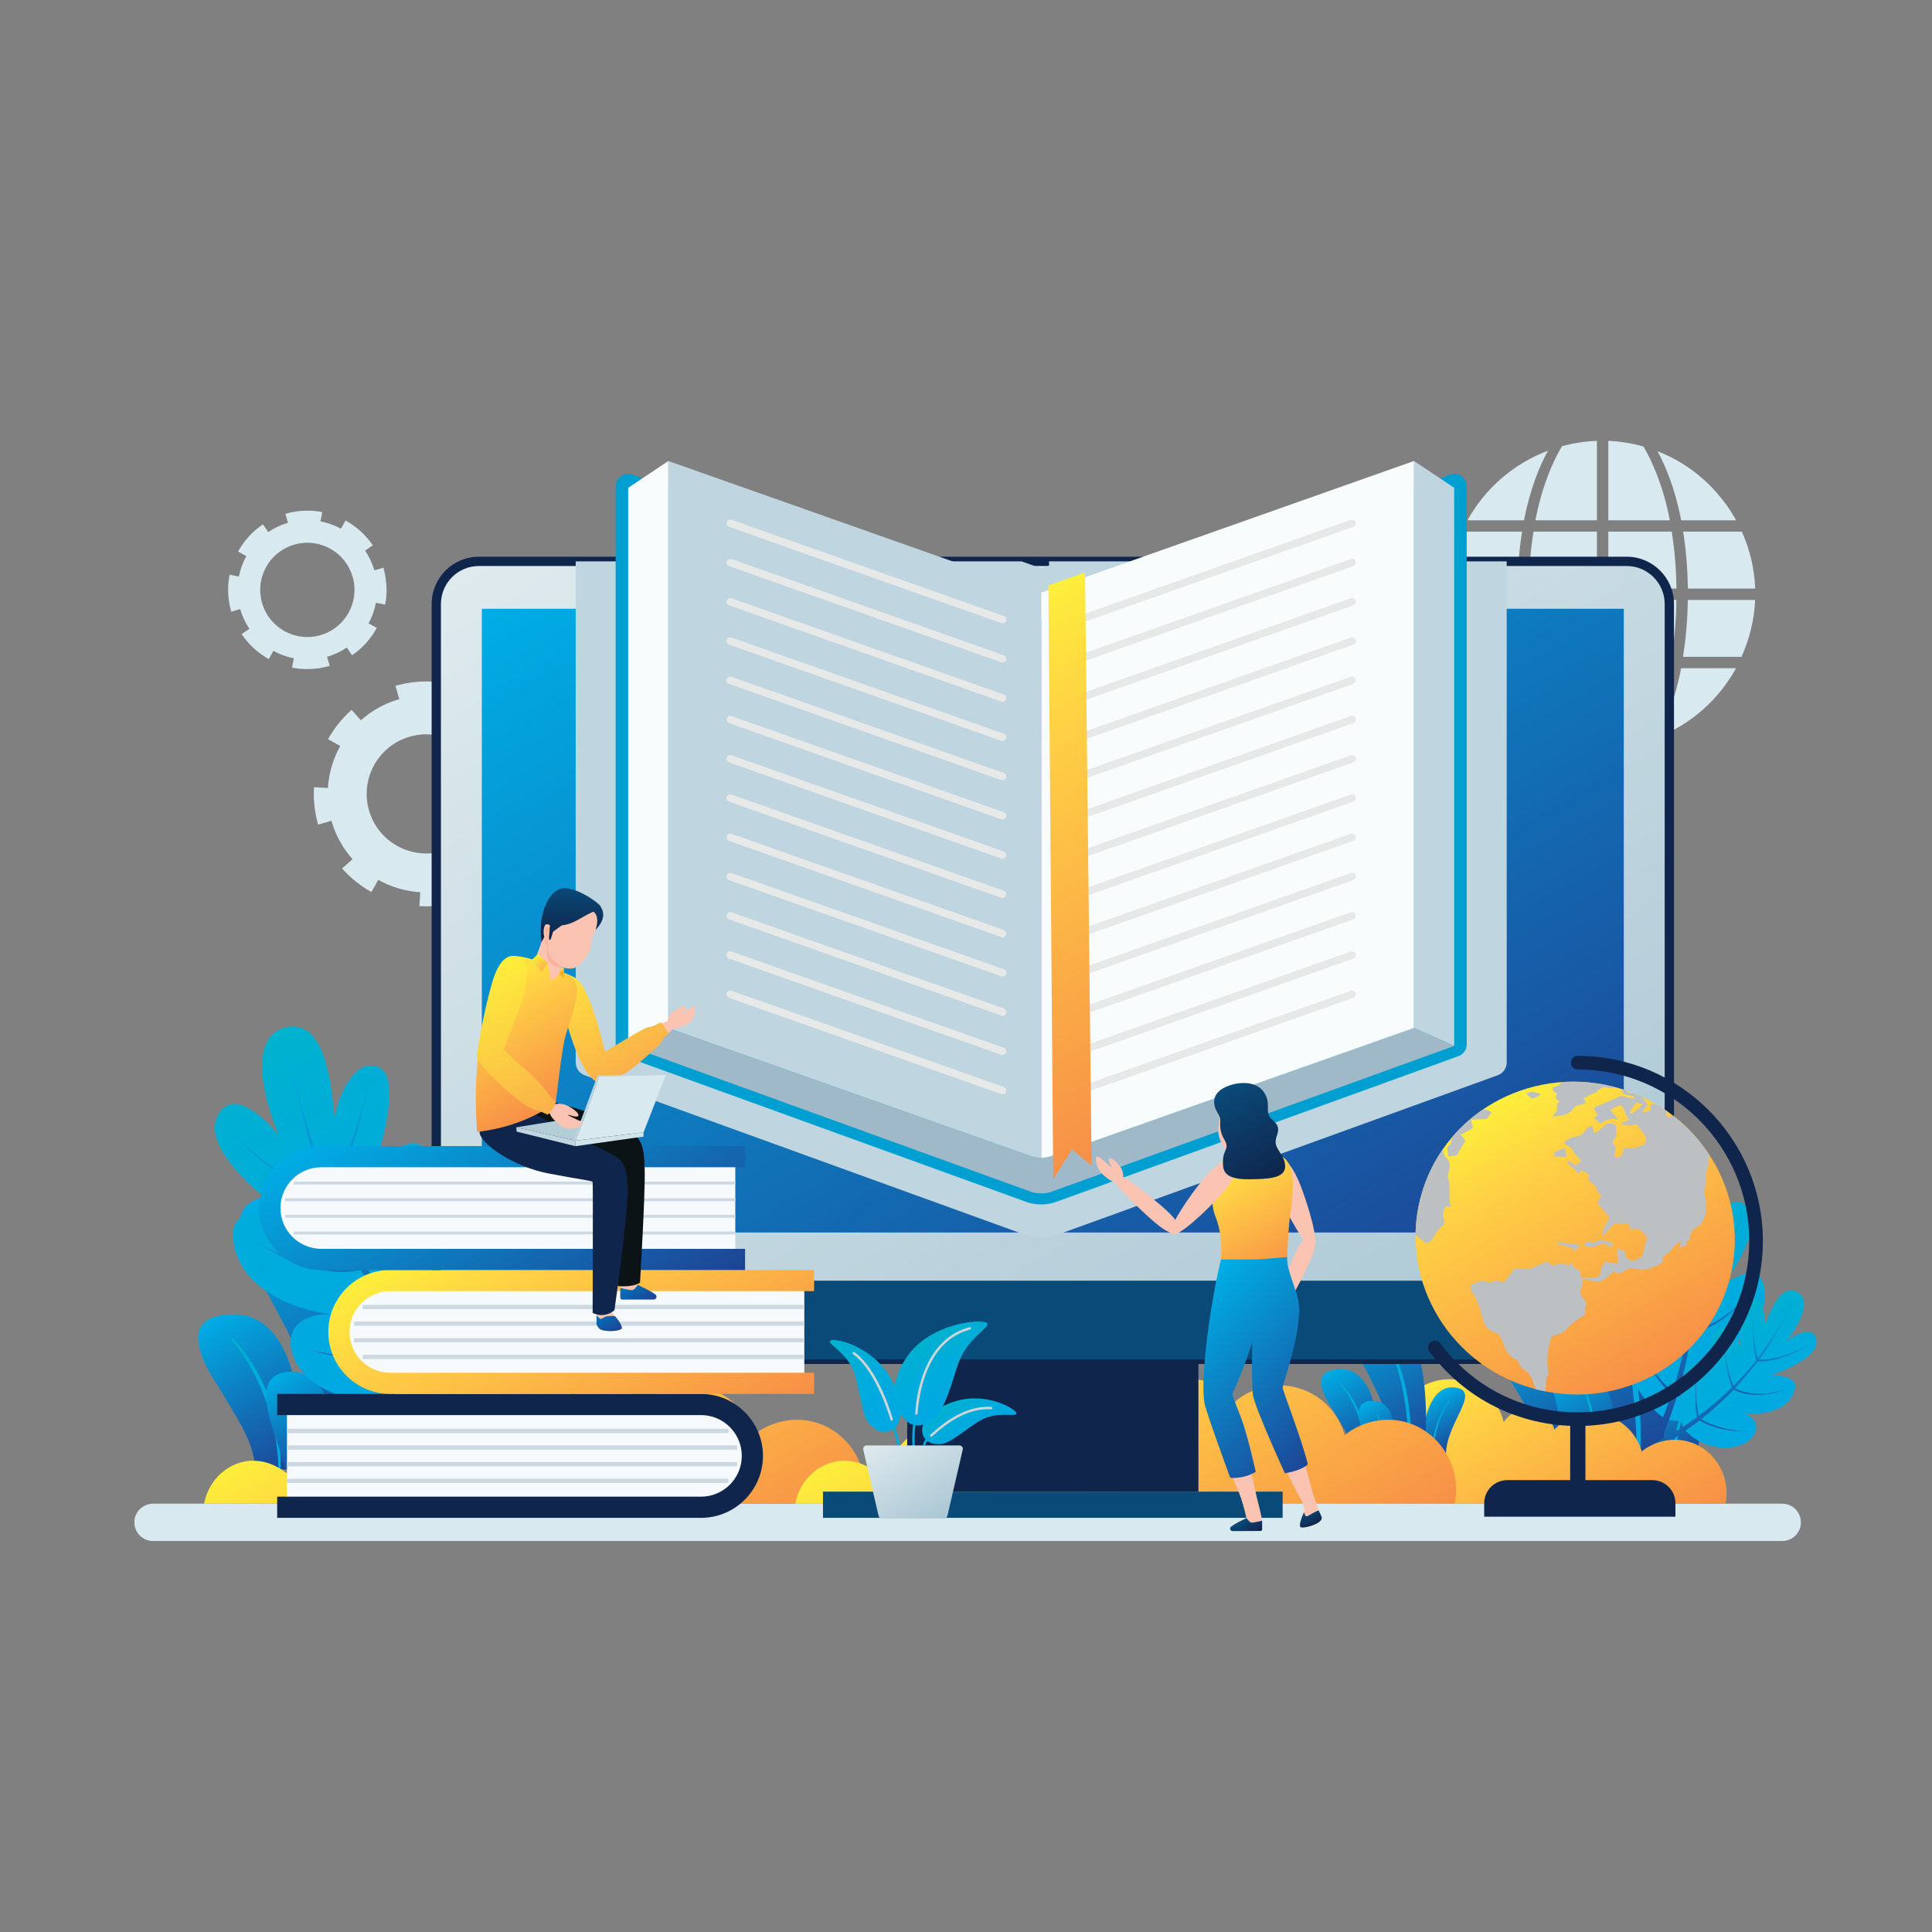 <?xml version="1.0" encoding="utf-8"?>
<!-- Generator: Adobe Illustrator 16.0.0, SVG Export Plug-In . SVG Version: 6.00 Build 0)  -->
<!DOCTYPE svg PUBLIC "-//W3C//DTD SVG 1.1//EN" "http://www.w3.org/Graphics/SVG/1.1/DTD/svg11.dtd">
<svg version="1.1" id="Layer_1" xmlns="http://www.w3.org/2000/svg" xmlns:xlink="http://www.w3.org/1999/xlink" x="0px" y="0px"
	 width="700px" height="700px" viewBox="0 0 700 700" style="enable-background:new 0 0 700 700;" xml:space="preserve">
<rect x="0" y="0" width="700" height="700" fill="#808080" stroke="none"/>
<g>
	<path style="fill:#D9E9F0;" d="M645.732,544.814H55.449c-3.736,0-6.766,3.029-6.766,6.766l0,0c0,3.736,3.029,6.765,6.766,6.765
		h590.283c3.738,0,6.767-3.028,6.767-6.765l0,0C652.499,547.844,649.471,544.814,645.732,544.814z"/>
	<g>
		<g>
			<g>
				<linearGradient id="SVGID_1_" gradientUnits="userSpaceOnUse" x1="546.758" y1="477.87" x2="575.315" y2="527.332">
					<stop  offset="0" style="stop-color:#00ADE5"/>
					<stop  offset="1" style="stop-color:#1E4394"/>
				</linearGradient>
				<path style="fill:url(#SVGID_1_);" d="M574.249,527.948h-14.564c0-7.808-5.139-15.501-8.982-22.059
					c-0.123-0.21-0.246-0.423-0.368-0.631c-3.313-5.722-7.615-11.031-8.89-17.687c-0.368-1.935-0.443-4.03,0.465-5.779
					c0.965-1.866,2.927-3.061,4.963-3.584C571.128,471.992,576.199,504.38,574.249,527.948z"/>
				<linearGradient id="SVGID_2_" gradientUnits="userSpaceOnUse" x1="549.263" y1="486.725" x2="571.795" y2="525.752">
					<stop  offset="0" style="stop-color:#00B3CE"/>
					<stop  offset="0.159" style="stop-color:#00AFD3"/>
					<stop  offset="0.433" style="stop-color:#00ACDB"/>
					<stop  offset="0.712" style="stop-color:#00AAE0"/>
					<stop  offset="1" style="stop-color:#00A9E3"/>
				</linearGradient>
				<path style="fill:url(#SVGID_2_);" d="M567.989,527.948h-0.625c-0.054-3.301-0.4-6.602-0.934-9.855
					c-0.646-3.935-1.616-7.805-2.885-11.574c-2.527-7.541-6.393-14.621-11.459-20.807c-0.415-0.527-0.048-0.81,0.39-0.341
					c5.54,5.86,9.77,13.025,12.327,20.727c1.285,3.849,2.203,7.821,2.715,11.841C567.94,521.262,568.138,524.61,567.989,527.948z"/>
			</g>
			<linearGradient id="SVGID_3_" gradientUnits="userSpaceOnUse" x1="604.411" y1="494.569" x2="621.52" y2="524.204">
				<stop  offset="0" style="stop-color:#00ADE5"/>
				<stop  offset="1" style="stop-color:#1E4394"/>
			</linearGradient>
			<path style="fill:url(#SVGID_3_);" d="M600.213,527.948h14.819c0-19,21.493-37.658,5.288-39.675
				c-5.766-0.72-9.88,2.235-12.812,6.827C600.213,506.496,600.213,527.948,600.213,527.948z"/>
			<linearGradient id="SVGID_4_" gradientUnits="userSpaceOnUse" x1="559.429" y1="440.282" x2="608.078" y2="524.545">
				<stop  offset="0" style="stop-color:#00ADE5"/>
				<stop  offset="1" style="stop-color:#1E4394"/>
			</linearGradient>
			<path style="fill:url(#SVGID_4_);" d="M583.991,527.948h18.189c2.965-27.364,2.154-95.966-37.471-89.229
				C534.309,443.887,583.215,483.407,583.991,527.948z"/>
			<g>
				<linearGradient id="SVGID_5_" gradientUnits="userSpaceOnUse" x1="565.632" y1="457.624" x2="603.261" y2="522.799">
					<stop  offset="0" style="stop-color:#00B3CE"/>
					<stop  offset="0.159" style="stop-color:#00AFD3"/>
					<stop  offset="0.433" style="stop-color:#00ACDB"/>
					<stop  offset="0.712" style="stop-color:#00AAE0"/>
					<stop  offset="1" style="stop-color:#00A9E3"/>
				</linearGradient>
				<path style="fill:url(#SVGID_5_);" d="M574.048,453.832c2.396,2.688,4.381,5.716,6.13,8.859
					c1.748,3.134,3.222,6.429,4.461,9.807c1.256,3.369,2.333,6.811,3.217,10.31c0.89,3.489,1.652,7.013,2.259,10.577
					c1.256,7.102,2.016,14.301,2.494,21.516c0.275,4.35,0.454,8.698,0.494,13.048h1.239c0.163-4.373,0.154-8.755,0-13.136
					c-0.284-7.29-0.965-14.586-2.244-21.793c-0.623-3.604-1.434-7.184-2.396-10.715c-0.947-3.539-2.121-7.021-3.506-10.422
					c-0.664-1.708-1.458-3.368-2.244-5.028c-0.857-1.629-1.684-3.265-2.673-4.812c-1.919-3.126-4.089-6.121-6.681-8.721
					C573.819,452.496,573.311,452.957,574.048,453.832z"/>
			</g>
			<g>
				<linearGradient id="SVGID_6_" gradientUnits="userSpaceOnUse" x1="565.669" y1="497.771" x2="583.518" y2="528.686">
					<stop  offset="0" style="stop-color:#00ADE5"/>
					<stop  offset="1" style="stop-color:#1E4394"/>
				</linearGradient>
				<path style="fill:url(#SVGID_6_);" d="M569.697,527.948h15.097c0,0,3.98-31.815-13.106-31.794
					C556.136,496.165,566.521,515.825,569.697,527.948z"/>
				<g>
					<linearGradient id="SVGID_7_" gradientUnits="userSpaceOnUse" x1="570.458" y1="505.701" x2="582.31" y2="526.229">
						<stop  offset="0" style="stop-color:#00B3CE"/>
						<stop  offset="0.159" style="stop-color:#00AFD3"/>
						<stop  offset="0.433" style="stop-color:#00ACDB"/>
						<stop  offset="0.712" style="stop-color:#00AAE0"/>
						<stop  offset="1" style="stop-color:#00A9E3"/>
					</linearGradient>
					<path style="fill:url(#SVGID_7_);" d="M574.196,504.011c2.245,7.156,3.197,14.652,3.728,22.116
						c0.031,0.604,0.063,1.218,0.096,1.821h1.311c-0.021-0.646-0.052-1.282-0.094-1.916c-0.551-7.55-1.812-15.119-4.585-22.201
						C574.419,503.28,574.006,503.449,574.196,504.011z"/>
				</g>
			</g>
			<g>
				<linearGradient id="SVGID_8_" gradientUnits="userSpaceOnUse" x1="605.836" y1="502.467" x2="617.119" y2="522.009">
					<stop  offset="0" style="stop-color:#00B3CE"/>
					<stop  offset="0.159" style="stop-color:#00AFD3"/>
					<stop  offset="0.433" style="stop-color:#00ACDB"/>
					<stop  offset="0.712" style="stop-color:#00AAE0"/>
					<stop  offset="1" style="stop-color:#00A9E3"/>
				</linearGradient>
				<path style="fill:url(#SVGID_8_);" d="M605.881,527.948h0.948c0.348-2.884,0.785-5.768,1.327-8.617
					c0.826-3.984,1.847-7.92,3.199-11.751c0.356-0.955,0.761-1.887,1.134-2.826c0.195-0.47,0.365-0.947,0.584-1.409l0.68-1.36
					l0.672-1.369c0.228-0.453,0.446-0.915,0.729-1.336l1.595-2.6c0.332-0.534,0.065-0.753-0.308-0.211l-1.731,2.544
					c-0.31,0.421-0.544,0.874-0.786,1.327l-0.747,1.353l-0.735,1.36c-0.235,0.454-0.421,0.932-0.64,1.401
					c-0.404,0.947-0.843,1.879-1.223,2.834c-1.474,3.847-2.576,7.823-3.41,11.856C606.611,522.06,606.182,524.999,605.881,527.948z"
					/>
			</g>
		</g>
		<g>
			<g>
				<linearGradient id="SVGID_9_" gradientUnits="userSpaceOnUse" x1="77.993" y1="476.667" x2="109.761" y2="531.69">
					<stop  offset="0" style="stop-color:#00ADE5"/>
					<stop  offset="1" style="stop-color:#1E4394"/>
				</linearGradient>
				<path style="fill:url(#SVGID_9_);" d="M108.573,532.376H92.375c0-8.684-5.718-17.243-9.995-24.539
					c-0.137-0.231-0.273-0.469-0.41-0.699c-3.684-6.365-8.47-12.273-9.888-19.675c-0.41-2.153-0.492-4.485,0.516-6.431
					c1.074-2.075,3.257-3.404,5.522-3.986C105.103,470.131,110.744,506.158,108.573,532.376z"/>
				<linearGradient id="SVGID_10_" gradientUnits="userSpaceOnUse" x1="80.778" y1="486.519" x2="105.843" y2="529.932">
					<stop  offset="0" style="stop-color:#00B3CE"/>
					<stop  offset="0.159" style="stop-color:#00AFD3"/>
					<stop  offset="0.433" style="stop-color:#00ACDB"/>
					<stop  offset="0.712" style="stop-color:#00AAE0"/>
					<stop  offset="1" style="stop-color:#00A9E3"/>
				</linearGradient>
				<path style="fill:url(#SVGID_10_);" d="M101.609,532.376h-0.694c-0.06-3.671-0.444-7.344-1.038-10.961
					c-0.718-4.379-1.797-8.684-3.209-12.878c-2.812-8.387-7.112-16.264-12.747-23.145c-0.463-0.588-0.053-0.902,0.433-0.38
					c6.163,6.519,10.867,14.49,13.714,23.056c1.43,4.283,2.45,8.702,3.02,13.175C101.556,524.938,101.776,528.663,101.609,532.376z"
					/>
			</g>
			<linearGradient id="SVGID_11_" gradientUnits="userSpaceOnUse" x1="142.127" y1="495.245" x2="161.16" y2="528.211">
				<stop  offset="0" style="stop-color:#00ADE5"/>
				<stop  offset="1" style="stop-color:#1E4394"/>
			</linearGradient>
			<path style="fill:url(#SVGID_11_);" d="M137.457,532.376h16.486c0-21.134,23.909-41.891,5.883-44.134
				c-6.415-0.802-10.991,2.486-14.252,7.594C137.457,508.512,137.457,532.376,137.457,532.376z"/>
			<linearGradient id="SVGID_12_" gradientUnits="userSpaceOnUse" x1="92.089" y1="434.853" x2="146.207" y2="528.589">
				<stop  offset="0" style="stop-color:#00ADE5"/>
				<stop  offset="1" style="stop-color:#1E4394"/>
			</linearGradient>
			<path style="fill:url(#SVGID_12_);" d="M119.413,532.376h20.234c3.297-30.44,2.396-106.754-41.684-99.26
				C64.144,438.865,118.548,482.827,119.413,532.376z"/>
			<g>
				<linearGradient id="SVGID_13_" gradientUnits="userSpaceOnUse" x1="98.989" y1="454.147" x2="140.848" y2="526.648">
					<stop  offset="0" style="stop-color:#00B3CE"/>
					<stop  offset="0.159" style="stop-color:#00AFD3"/>
					<stop  offset="0.433" style="stop-color:#00ACDB"/>
					<stop  offset="0.712" style="stop-color:#00AAE0"/>
					<stop  offset="1" style="stop-color:#00A9E3"/>
				</linearGradient>
				<path style="fill:url(#SVGID_13_);" d="M108.351,449.928c2.666,2.99,4.873,6.36,6.819,9.855
					c1.946,3.486,3.585,7.153,4.964,10.909c1.396,3.749,2.594,7.577,3.576,11.469c0.991,3.883,1.838,7.802,2.514,11.766
					c1.396,7.9,2.243,15.909,2.775,23.936c0.306,4.839,0.504,9.677,0.549,14.514h1.378c0.181-4.865,0.171-9.738,0-14.612
					c-0.315-8.107-1.072-16.225-2.496-24.242c-0.693-4.009-1.594-7.99-2.666-11.919c-1.054-3.937-2.36-7.811-3.901-11.595
					c-0.739-1.9-1.622-3.747-2.496-5.595c-0.955-1.811-1.874-3.63-2.973-5.352c-2.135-3.476-4.55-6.81-7.432-9.701
					C108.098,448.441,107.53,448.954,108.351,449.928z"/>
			</g>
			<g>
				<linearGradient id="SVGID_14_" gradientUnits="userSpaceOnUse" x1="99.03" y1="498.808" x2="118.885" y2="533.197">
					<stop  offset="0" style="stop-color:#00ADE5"/>
					<stop  offset="1" style="stop-color:#1E4394"/>
				</linearGradient>
				<path style="fill:url(#SVGID_14_);" d="M103.511,532.376h16.794c0,0,4.428-35.39-14.581-35.367
					C88.424,497.021,99.978,518.892,103.511,532.376z"/>
				<g>
					<linearGradient id="SVGID_15_" gradientUnits="userSpaceOnUse" x1="104.357" y1="507.628" x2="117.541" y2="530.463">
						<stop  offset="0" style="stop-color:#00B3CE"/>
						<stop  offset="0.159" style="stop-color:#00AFD3"/>
						<stop  offset="0.433" style="stop-color:#00ACDB"/>
						<stop  offset="0.712" style="stop-color:#00AAE0"/>
						<stop  offset="1" style="stop-color:#00A9E3"/>
					</linearGradient>
					<path style="fill:url(#SVGID_15_);" d="M108.516,505.748c2.497,7.961,3.557,16.3,4.146,24.603
						c0.035,0.671,0.071,1.354,0.106,2.025h1.46c-0.024-0.719-0.06-1.425-0.106-2.132c-0.612-8.397-2.014-16.817-5.1-24.696
						C108.764,504.936,108.305,505.123,108.516,505.748z"/>
				</g>
			</g>
			<g>
				<linearGradient id="SVGID_16_" gradientUnits="userSpaceOnUse" x1="143.713" y1="504.03" x2="156.263" y2="525.768">
					<stop  offset="0" style="stop-color:#00B3CE"/>
					<stop  offset="0.159" style="stop-color:#00AFD3"/>
					<stop  offset="0.433" style="stop-color:#00ACDB"/>
					<stop  offset="0.712" style="stop-color:#00AAE0"/>
					<stop  offset="1" style="stop-color:#00A9E3"/>
				</linearGradient>
				<path style="fill:url(#SVGID_16_);" d="M143.764,532.376h1.054c0.387-3.208,0.874-6.415,1.478-9.585
					c0.919-4.433,2.054-8.812,3.559-13.072c0.396-1.063,0.847-2.099,1.261-3.144c0.217-0.523,0.406-1.055,0.649-1.568l0.756-1.514
					l0.748-1.521c0.252-0.505,0.496-1.019,0.811-1.486l1.775-2.892c0.369-0.596,0.072-0.838-0.343-0.234l-1.928,2.828
					c-0.343,0.468-0.604,0.973-0.874,1.478l-0.829,1.505l-0.819,1.514c-0.261,0.504-0.468,1.035-0.711,1.558
					c-0.451,1.054-0.938,2.091-1.36,3.153c-1.64,4.279-2.865,8.703-3.793,13.189C144.574,525.826,144.097,529.097,143.764,532.376z"
					/>
			</g>
		</g>
		<g>
			<g>
				<linearGradient id="SVGID_17_" gradientUnits="userSpaceOnUse" x1="88.366" y1="380.441" x2="158.481" y2="501.885">
					<stop  offset="0" style="stop-color:#00B3CE"/>
					<stop  offset="0.159" style="stop-color:#00AFD3"/>
					<stop  offset="0.433" style="stop-color:#00ACDB"/>
					<stop  offset="0.712" style="stop-color:#00AAE0"/>
					<stop  offset="1" style="stop-color:#00A9E3"/>
				</linearGradient>
				<path style="fill:url(#SVGID_17_);" d="M166.585,448.538c-7.178-3.81-17.203,11.655-17.203,11.655
					c3.45-10.54,15.065-37.62,4.963-44.324c-8.199-5.44-17.165,5.031-20.183,13.157c2.413-9.366,12.443-38.514,2.802-42.406
					c-8.422-3.402-14.586,10.43-15.754,18.437c-0.997-8.307-2.254-36.461-17.77-32.822c-14.94,3.861-6.394,29.755-2.462,39.201
					c-4.477-5.607-15.7-17.103-21.536-8.195c-9.458,14.438,26.16,37.912,26.16,37.912c0,0.002-21.342-6.925-21.179,6.156
					c0.23,18.506,21.735,27.963,37.548,28.962c-22.609-1.974-20.42,18.866-4.343,27.034c13.516,6.866,30.006,5.716,42.68-2.547
					C168.819,491.701,177.492,454.325,166.585,448.538z"/>
				<linearGradient id="SVGID_18_" gradientUnits="userSpaceOnUse" x1="91.777" y1="388.267" x2="170.858" y2="525.24">
					<stop  offset="0" style="stop-color:#00ADE5"/>
					<stop  offset="1" style="stop-color:#1E4394"/>
				</linearGradient>
				<path style="fill:url(#SVGID_18_);" d="M157.899,473.096c-0.91,2.847-1.964,5.654-3.104,8.382
					c-0.88,2.11-1.903,4.146-3.002,6.11c-7.013-9.087-13.378-18.671-19.039-28.656c1.792-2.556,3.521-5.198,5.038-7.915
					c1.668-2.991,3.239-6.167,4.637-9.343c1.398-3.176,2.649-6.435,3.755-9.717c1.106-3.28,2.104-6.587,2.833-9.942
					c-0.848,3.319-1.958,6.571-3.175,9.785c-1.219,3.214-2.578,6.392-4.08,9.469c-1.501,3.076-3.172,6.135-4.931,8.992
					c-1.51,2.453-3.206,4.829-4.956,7.104c-4.391-7.774-8.395-16.001-11.806-24.254c1.596-3.054,3.166-6.116,4.444-9.35
					c0.741-1.642,1.31-3.381,1.982-5.049c0.568-1.727,1.198-3.434,1.725-5.15c1.048-3.416,2.072-6.924,2.909-10.422
					c0.837-3.496,1.585-7.01,2.104-10.553c-0.639,3.514-1.503,6.981-2.454,10.422c-0.952,3.443-2.089,6.881-3.245,10.215
					c-0.581,1.672-1.265,3.332-1.886,5.009c-0.724,1.616-1.344,3.3-2.133,4.879c-1.243,2.824-2.72,5.483-4.229,8.113
					c-6.406-16.535-11.174-33.024-14.604-50.41c2.979,17.544,7.328,34.223,13.315,50.993c-2.82-0.729-5.641-1.654-8.413-2.912
					c-3.19-1.447-6.36-3.143-9.418-5.16c-3.052-2.014-6.076-4.266-8.968-6.769c-2.894-2.506-5.703-5.237-8.345-8.255
					c2.567,3.131,5.317,5.99,8.164,8.628c2.846,2.635,5.835,5.028,8.871,7.185c3.042,2.161,6.212,4.008,9.427,5.605
					c3.071,1.525,6.227,2.659,9.405,3.556c3.508,8.53,7.21,16.679,11.328,24.931c-2.679,0.634-5.503,0.979-8.343,0.896
					c-3.292-0.096-6.732-0.606-10.109-1.477c-3.383-0.871-6.804-2.089-10.164-3.6c-3.362-1.51-6.707-3.296-9.954-5.455
					c3.207,2.297,6.53,4.227,9.886,5.885c3.354,1.658,6.786,3.026,10.206,4.047c3.411,1.018,6.912,1.679,10.3,1.908
					c3.026,0.204,6.071-0.055,8.994-0.66c5.439,10.216,11.6,20.046,18.421,29.395c-2.475,0.673-5.011,1.22-7.62,1.544
					c-3.265,0.405-6.616,0.626-10.012,0.563c-3.39-0.062-6.858-0.309-10.34-0.805c-3.483-0.496-7.004-1.199-10.539-2.201
					c3.537,1.151,7.076,2.004,10.587,2.647c3.509,0.643,7.017,1.032,10.458,1.233c3.448,0.2,6.865,0.112,10.21-0.17
					c2.832-0.24,5.595-0.741,8.306-1.386c8.128,10.862,17.041,21.223,26.867,30.594c1.171-1.273,1.757-1.91,2.929-3.183
					c-9.923-8.972-18.973-18.941-27.265-29.426c1.12-2.233,2.145-4.526,2.998-6.886c1.029-2.845,1.964-5.747,2.755-8.671
					c0.79-2.921,1.525-5.866,2.17-8.808c0.646-2.94,1.241-5.887,1.72-8.834c-0.599,2.917-1.314,5.82-2.08,8.709
					S158.809,470.252,157.899,473.096z"/>
			</g>
		</g>
		<g>
			<g>
				<linearGradient id="SVGID_19_" gradientUnits="userSpaceOnUse" x1="591.66" y1="432.795" x2="633.781" y2="505.75">
					<stop  offset="0" style="stop-color:#00B3CE"/>
					<stop  offset="0.159" style="stop-color:#00AFD3"/>
					<stop  offset="0.433" style="stop-color:#00ACDB"/>
					<stop  offset="0.712" style="stop-color:#00AAE0"/>
					<stop  offset="1" style="stop-color:#00A9E3"/>
				</linearGradient>
				<path style="fill:url(#SVGID_19_);" d="M588.338,483.312c3.598-3.91,13.14,3.445,13.14,3.445
					c-4.418-5.747-17.466-19.919-12.694-26.248c3.872-5.137,11.676-0.629,15.303,3.725c-3.522-5.25-16.043-21.04-10.946-25.535
					c4.455-3.928,11.262,3.259,13.722,7.941c-1.191-5.338-6.535-22.969,3.821-24.099c10.051-0.866,10.409,16.955,10.039,23.635
					c1.543-4.431,5.963-13.957,11.496-9.733c8.97,6.845-7.887,29.06-7.887,29.06c0.001,0.001,11.652-8.909,14.396-0.81
					c3.882,11.461-7.321,21.966-16.854,26.02c13.51-6.133,16.689,7.192,8.553,15.723c-6.84,7.171-17.257,10.048-26.867,7.707
					C596.343,510.409,582.872,489.25,588.338,483.312z"/>
				<linearGradient id="SVGID_20_" gradientUnits="userSpaceOnUse" x1="588.263" y1="441.683" x2="629.139" y2="512.482">
					<stop  offset="0" style="stop-color:#00ADE5"/>
					<stop  offset="1" style="stop-color:#1E4394"/>
				</linearGradient>
				<path style="fill:url(#SVGID_20_);" d="M599.032,496.563c1.179,1.558,2.438,3.06,3.733,4.493
					c1.002,1.109,2.076,2.143,3.181,3.114c2.348-7.126,4.19-14.419,5.51-21.806c-1.66-1.187-3.302-2.438-4.828-3.784
					c-1.679-1.481-3.338-3.1-4.889-4.753c-1.554-1.653-3.032-3.391-4.429-5.174c-1.394-1.781-2.728-3.604-3.907-5.515
					c1.245,1.862,2.636,3.626,4.086,5.343c1.449,1.718,2.977,3.38,4.572,4.951s3.289,3.093,4.994,4.472
					c1.465,1.185,3.027,2.28,4.602,3.304c1.017-5.749,1.697-11.69,2.005-17.52c-1.646-1.536-3.28-3.083-4.771-4.8
					c-0.813-0.85-1.542-1.799-2.319-2.681c-0.726-0.941-1.484-1.857-2.183-2.801c-1.389-1.879-2.782-3.818-4.059-5.793
					c-1.276-1.974-2.501-3.978-3.593-6.05c1.158,2.028,2.445,3.979,3.779,5.894c1.335,1.915,2.784,3.787,4.221,5.591
					c0.723,0.906,1.505,1.78,2.252,2.68c0.797,0.84,1.546,1.743,2.376,2.544c1.38,1.471,2.868,2.79,4.37,4.082
					c0.355-11.587-0.289-22.788-1.953-34.253c1.978,11.463,2.921,22.693,2.874,34.333c1.58-1.063,3.119-2.246,4.555-3.624
					c1.651-1.586,3.237-3.32,4.685-5.229c1.444-1.904,2.819-3.951,4.059-6.123c1.239-2.173,2.378-4.469,3.351-6.903
					c-0.901,2.489-1.976,4.849-3.157,7.094c-1.182,2.244-2.504,4.368-3.908,6.357c-1.404,1.995-2.958,3.821-4.593,5.506
					c-1.562,1.608-3.261,2.992-5.026,4.237c-0.309,6.021-0.819,11.85-1.565,17.832c1.791-0.192,3.605-0.593,5.339-1.261
					c2.008-0.774,4.021-1.837,5.912-3.107c1.896-1.272,3.74-2.768,5.484-4.429c1.743-1.661,3.418-3.489,4.95-5.527
					c-1.478,2.113-3.106,4.025-4.816,5.778c-1.707,1.75-3.526,3.34-5.413,4.712c-1.881,1.37-3.896,2.539-5.935,3.415
					c-1.821,0.785-3.755,1.286-5.688,1.549c-1.132,7.48-2.794,14.881-4.969,22.127c1.673-0.123,3.355-0.338,5.034-0.704
					c2.102-0.46,4.216-1.051,6.295-1.828c2.078-0.775,4.162-1.682,6.201-2.745c2.04-1.063,4.059-2.261,6.02-3.647
					c-1.931,1.479-3.928,2.773-5.953,3.933c-2.022,1.159-4.102,2.163-6.18,3.034c-2.081,0.874-4.208,1.562-6.332,2.114
					c-1.798,0.468-3.61,0.76-5.422,0.952c-2.65,8.464-5.894,16.788-9.914,24.702c-0.998-0.53-1.498-0.796-2.497-1.326
					c4.168-7.688,7.58-15.802,10.414-24.067c-1.177-1.135-2.308-2.325-3.346-3.596c-1.254-1.529-2.461-3.115-3.583-4.746
					c-1.122-1.629-2.216-3.285-3.254-4.958c-1.036-1.672-2.044-3.358-2.979-5.073c1.004,1.668,2.076,3.303,3.176,4.918
					C596.697,493.416,597.852,495.007,599.032,496.563z"/>
			</g>
		</g>
		<g>
			<g>
				<linearGradient id="SVGID_21_" gradientUnits="userSpaceOnUse" x1="622.032" y1="477.327" x2="644.296" y2="515.889">
					<stop  offset="0" style="stop-color:#00B3CE"/>
					<stop  offset="0.159" style="stop-color:#00AFD3"/>
					<stop  offset="0.433" style="stop-color:#00ACDB"/>
					<stop  offset="0.712" style="stop-color:#00AAE0"/>
					<stop  offset="1" style="stop-color:#00A9E3"/>
				</linearGradient>
				<path style="fill:url(#SVGID_21_);" d="M613.838,493.92c3.642-0.786,6.139,7.286,6.139,7.286
					c-0.209-5.079-1.96-18.478,3.333-20.178c4.295-1.379,6.947,4.358,7.267,8.321c0.102-4.433-0.692-18.546,4.046-19.063
					c4.141-0.451,5.138,6.42,4.655,10.099c1.475-3.54,5.537-15.808,11.931-12.269c6.111,3.565-0.885,13.927-3.798,17.605
					c2.676-1.918,9.06-5.593,10.525-0.935c2.376,7.55-16.267,13.472-16.267,13.472c0,0.001,10.279-0.397,8.579,5.354
					c-2.407,8.138-13.075,9.631-20.178,8.103c10.222,1.945,6.66,10.87-1.451,12.471c-6.819,1.346-13.953-1.215-18.518-6.441
					C607.475,512.69,608.303,495.115,613.838,493.92z"/>
				<linearGradient id="SVGID_22_" gradientUnits="userSpaceOnUse" x1="616.715" y1="484.247" x2="635.769" y2="517.249">
					<stop  offset="0" style="stop-color:#00ADE5"/>
					<stop  offset="1" style="stop-color:#1E4394"/>
				</linearGradient>
				<path style="fill:url(#SVGID_22_);" d="M614.611,505.84c0.048,1.37,0.162,2.739,0.325,4.086c0.126,1.04,0.323,2.066,0.564,3.069
					c4.227-3.137,8.229-6.573,11.971-10.274c-0.472-1.35-0.906-2.731-1.236-4.12c-0.365-1.526-0.661-3.124-0.882-4.699
					c-0.222-1.576-0.368-3.17-0.448-4.757c-0.08-1.584-0.106-3.169-0.011-4.739c-0.04,1.569,0.046,3.143,0.182,4.713
					c0.139,1.57,0.341,3.142,0.621,4.688c0.279,1.544,0.637,3.102,1.055,4.582c0.362,1.27,0.814,2.53,1.304,3.752
					c2.905-2.883,5.697-6.015,8.23-9.232c-0.324-1.547-0.636-3.093-0.796-4.68c-0.122-0.815-0.157-1.654-0.245-2.474
					c-0.037-0.833-0.102-1.665-0.12-2.488c-0.037-1.639-0.052-3.313,0.014-4.962c0.066-1.646,0.175-3.291,0.387-4.918
					c-0.155,1.63-0.207,3.267-0.216,4.904s0.064,3.297,0.159,4.912c0.048,0.81,0.145,1.628,0.208,2.444
					c0.119,0.804,0.183,1.625,0.335,2.42c0.195,1.4,0.517,2.758,0.855,4.106c4.886-6.498,9.044-13.181,12.723-20.426
					c-3.499,7.371-7.496,14.188-12.228,20.845c1.335,0.029,2.695-0.028,4.076-0.237c1.588-0.241,3.197-0.596,4.798-1.104
					c1.598-0.508,3.213-1.125,4.801-1.869c1.59-0.745,3.17-1.601,4.712-2.603c-1.523,1.062-3.093,1.979-4.677,2.79
					c-1.586,0.809-3.202,1.491-4.811,2.065c-1.612,0.574-3.24,0.994-4.858,1.299c-1.545,0.29-3.079,0.397-4.594,0.397
					c-2.61,3.327-5.26,6.461-8.104,9.589c1.103,0.614,2.306,1.118,3.57,1.436c1.463,0.367,3.046,0.571,4.644,0.608
					c1.602,0.036,3.264-0.074,4.935-0.322s3.369-0.619,5.071-1.167c-1.7,0.613-3.409,1.052-5.096,1.364
					c-1.687,0.314-3.371,0.49-5.007,0.515c-1.634,0.023-3.26-0.12-4.784-0.441c-1.361-0.286-2.673-0.78-3.887-1.411
					c-3.672,3.831-7.614,7.4-11.791,10.676c1.009,0.604,2.061,1.163,3.172,1.631c1.388,0.586,2.841,1.101,4.347,1.496
					c1.504,0.395,3.064,0.719,4.663,0.933c1.599,0.215,3.24,0.344,4.925,0.342c-1.703,0.067-3.371,0.004-5.001-0.151
					c-1.629-0.152-3.226-0.417-4.769-0.758c-1.547-0.341-3.043-0.805-4.485-1.347c-1.219-0.459-2.377-1.023-3.492-1.646
					c-4.939,3.78-10.164,7.241-15.668,10.153c-0.357-0.708-0.536-1.063-0.896-1.77c5.498-2.723,10.731-5.995,15.697-9.589
					c-0.216-1.126-0.382-2.265-0.465-3.412c-0.099-1.383-0.15-2.781-0.136-4.169c0.016-1.388,0.059-2.78,0.14-4.157
					c0.081-1.378,0.186-2.752,0.343-4.113c-0.1,1.363-0.146,2.732-0.168,4.103C614.547,503.093,614.565,504.471,614.611,505.84z"/>
			</g>
		</g>
		<linearGradient id="SVGID_23_" gradientUnits="userSpaceOnUse" x1="162.92" y1="485.539" x2="226.079" y2="594.933">
			<stop  offset="0" style="stop-color:#FDEF3B"/>
			<stop  offset="0.251" style="stop-color:#FFD045"/>
			<stop  offset="1" style="stop-color:#F78F47"/>
		</linearGradient>
		<path style="fill:url(#SVGID_23_);" d="M88.662,529.541c9.629-1.833,16.577,5.396,17.036,5.855
			c0.423-1.481,4.621-15.132,18.235-19.963c8.606-3.07,16.19-0.882,18.8,0c-1.729-4.657-0.812-9.842,2.363-13.546
			c3.421-3.985,8.959-5.608,14.109-4.09c5.82-8.994,16.507-13.651,27.018-11.782c10.37,1.87,18.694,9.735,21.164,20
			c3.139-4.691,8.783-7.055,14.108-5.891c4.762,1.023,8.571,4.655,10.018,9.418c6.489-6.772,16.331-9.313,25.254-6.454
			c7.949,2.499,14.021,8.908,16.256,16.859c6.387-5.046,14.985-6.952,22.979-4.437c11.959,3.765,19.491,16.457,16.885,29.303
			c-13.098,0-26.197,0-39.296,0h-16.33H73.954C75.399,537.02,81.325,530.917,88.662,529.541z"/>
		<linearGradient id="SVGID_24_" gradientUnits="userSpaceOnUse" x1="510.96" y1="499.668" x2="559.064" y2="582.987">
			<stop  offset="0" style="stop-color:#FDEF3B"/>
			<stop  offset="0.251" style="stop-color:#FFD045"/>
			<stop  offset="1" style="stop-color:#F78F47"/>
		</linearGradient>
		<path style="fill:url(#SVGID_24_);" d="M454.402,533.182c7.333-1.396,12.626,4.11,12.975,4.46
			c0.323-1.129,3.52-11.524,13.889-15.205c6.556-2.337,12.331-0.671,14.318,0c-1.316-3.547-0.617-7.494,1.802-10.315
			c2.604-3.036,6.821-4.271,10.744-3.116c4.434-6.851,12.573-10.397,20.578-8.973c7.897,1.423,14.239,7.415,16.117,15.232
			c2.393-3.574,6.69-5.374,10.748-4.488c3.625,0.78,6.526,3.547,7.628,7.174c4.943-5.157,12.438-7.092,19.234-4.916
			c6.054,1.903,10.679,6.786,12.382,12.842c4.865-3.844,11.412-5.295,17.502-3.379c9.108,2.867,14.846,12.534,12.86,22.317
			c-9.978,0-19.953,0-29.929,0h-12.438H443.2C444.301,538.877,448.815,534.23,454.402,533.182z"/>
		<g>
			<g>
				<linearGradient id="SVGID_25_" gradientUnits="userSpaceOnUse" x1="482.119" y1="496.347" x2="499.601" y2="526.625">
					<stop  offset="0" style="stop-color:#00ADE5"/>
					<stop  offset="1" style="stop-color:#1E4394"/>
				</linearGradient>
				<path style="fill:url(#SVGID_25_);" d="M498.947,527.002h-8.914c0-4.778-3.147-9.488-5.501-13.503
					c-0.074-0.128-0.15-0.259-0.225-0.387c-2.027-3.501-4.662-6.753-5.442-10.826c-0.225-1.185-0.271-2.468,0.284-3.537
					c0.592-1.144,1.792-1.874,3.039-2.193C497.036,492.749,500.141,512.574,498.947,527.002z"/>
				<linearGradient id="SVGID_26_" gradientUnits="userSpaceOnUse" x1="483.651" y1="501.767" x2="497.444" y2="525.657">
					<stop  offset="0" style="stop-color:#00B3CE"/>
					<stop  offset="0.159" style="stop-color:#00AFD3"/>
					<stop  offset="0.433" style="stop-color:#00ACDB"/>
					<stop  offset="0.712" style="stop-color:#00AAE0"/>
					<stop  offset="1" style="stop-color:#00A9E3"/>
				</linearGradient>
				<path style="fill:url(#SVGID_26_);" d="M495.114,527.002h-0.382c-0.033-2.02-0.245-4.041-0.571-6.032
					c-0.395-2.409-0.989-4.778-1.766-7.086c-1.547-4.615-3.914-8.95-7.016-12.736c-0.253-0.323-0.029-0.496,0.24-0.21
					c3.39,3.589,5.979,7.976,7.545,12.688c0.788,2.357,1.348,4.789,1.662,7.25C495.085,522.908,495.205,524.958,495.114,527.002z"/>
			</g>
			<linearGradient id="SVGID_27_" gradientUnits="userSpaceOnUse" x1="517.41" y1="506.569" x2="527.883" y2="524.709">
				<stop  offset="0" style="stop-color:#00ADE5"/>
				<stop  offset="1" style="stop-color:#1E4394"/>
			</linearGradient>
			<path style="fill:url(#SVGID_27_);" d="M514.84,527.002h9.071c0-11.631,13.157-23.053,3.238-24.286
				c-3.529-0.441-6.048,1.368-7.843,4.178C514.84,513.869,514.84,527.002,514.84,527.002z"/>
			<linearGradient id="SVGID_28_" gradientUnits="userSpaceOnUse" x1="489.875" y1="473.337" x2="519.655" y2="524.918">
				<stop  offset="0" style="stop-color:#00ADE5"/>
				<stop  offset="1" style="stop-color:#1E4394"/>
			</linearGradient>
			<path style="fill:url(#SVGID_28_);" d="M504.911,527.002h11.134c1.814-16.752,1.319-58.745-22.937-54.621
				C474.496,475.544,504.436,499.736,504.911,527.002z"/>
			<g>
				<linearGradient id="SVGID_29_" gradientUnits="userSpaceOnUse" x1="493.672" y1="483.952" x2="516.707" y2="523.849">
					<stop  offset="0" style="stop-color:#00B3CE"/>
					<stop  offset="0.159" style="stop-color:#00AFD3"/>
					<stop  offset="0.433" style="stop-color:#00ACDB"/>
					<stop  offset="0.712" style="stop-color:#00AAE0"/>
					<stop  offset="1" style="stop-color:#00A9E3"/>
				</linearGradient>
				<path style="fill:url(#SVGID_29_);" d="M498.823,481.632c1.467,1.646,2.682,3.499,3.753,5.424
					c1.07,1.918,1.973,3.936,2.731,6.004c0.768,2.061,1.428,4.168,1.967,6.311c0.547,2.136,1.013,4.293,1.383,6.474
					c0.771,4.348,1.235,8.754,1.527,13.172c0.169,2.662,0.278,5.324,0.304,7.986h0.757c0.101-2.677,0.096-5.359,0-8.041
					c-0.173-4.461-0.589-8.929-1.372-13.341c-0.381-2.205-0.877-4.397-1.467-6.559c-0.58-2.166-1.3-4.298-2.146-6.38
					c-0.407-1.046-0.894-2.063-1.373-3.079c-0.526-0.996-1.031-1.997-1.636-2.944c-1.176-1.913-2.505-3.747-4.091-5.339
					C498.685,480.814,498.371,481.097,498.823,481.632z"/>
			</g>
			<g>
				<linearGradient id="SVGID_30_" gradientUnits="userSpaceOnUse" x1="493.694" y1="508.529" x2="504.62" y2="527.453">
					<stop  offset="0" style="stop-color:#00ADE5"/>
					<stop  offset="1" style="stop-color:#1E4394"/>
				</linearGradient>
				<path style="fill:url(#SVGID_30_);" d="M496.159,527.002h9.242c0,0,2.437-19.475-8.022-19.462
					C487.858,507.547,494.217,519.581,496.159,527.002z"/>
				<g>
					<linearGradient id="SVGID_31_" gradientUnits="userSpaceOnUse" x1="496.626" y1="513.383" x2="503.882" y2="525.95">
						<stop  offset="0" style="stop-color:#00B3CE"/>
						<stop  offset="0.159" style="stop-color:#00AFD3"/>
						<stop  offset="0.433" style="stop-color:#00ACDB"/>
						<stop  offset="0.712" style="stop-color:#00AAE0"/>
						<stop  offset="1" style="stop-color:#00A9E3"/>
					</linearGradient>
					<path style="fill:url(#SVGID_31_);" d="M498.915,512.349c1.374,4.382,1.956,8.969,2.281,13.538
						c0.019,0.369,0.038,0.745,0.059,1.115h0.803c-0.013-0.396-0.033-0.785-0.059-1.174c-0.337-4.62-1.108-9.254-2.806-13.59
						C499.051,511.901,498.798,512.005,498.915,512.349z"/>
				</g>
			</g>
			<g>
				<linearGradient id="SVGID_32_" gradientUnits="userSpaceOnUse" x1="518.282" y1="511.403" x2="525.189" y2="523.366">
					<stop  offset="0" style="stop-color:#00B3CE"/>
					<stop  offset="0.159" style="stop-color:#00AFD3"/>
					<stop  offset="0.433" style="stop-color:#00ACDB"/>
					<stop  offset="0.712" style="stop-color:#00AAE0"/>
					<stop  offset="1" style="stop-color:#00A9E3"/>
				</linearGradient>
				<path style="fill:url(#SVGID_32_);" d="M518.31,527.002h0.581c0.214-1.766,0.479-3.529,0.813-5.275
					c0.506-2.438,1.13-4.848,1.958-7.192c0.218-0.585,0.465-1.155,0.693-1.73c0.12-0.288,0.224-0.58,0.356-0.862l0.416-0.833
					l0.413-0.838c0.139-0.277,0.271-0.56,0.445-0.818l0.977-1.591c0.204-0.328,0.04-0.461-0.188-0.129l-1.062,1.556
					c-0.188,0.259-0.333,0.536-0.481,0.814l-0.456,0.827l-0.45,0.833c-0.145,0.277-0.259,0.57-0.392,0.858
					c-0.248,0.579-0.516,1.149-0.749,1.734c-0.902,2.354-1.576,4.789-2.087,7.258C518.756,523.397,518.494,525.197,518.31,527.002z"
					/>
			</g>
		</g>
		<linearGradient id="SVGID_33_" gradientUnits="userSpaceOnUse" x1="377.093" y1="485.538" x2="440.252" y2="594.933">
			<stop  offset="0" style="stop-color:#FDEF3B"/>
			<stop  offset="0.251" style="stop-color:#FFD045"/>
			<stop  offset="1" style="stop-color:#F78F47"/>
		</linearGradient>
		<path style="fill:url(#SVGID_33_);" d="M302.834,529.541c9.629-1.833,16.578,5.396,17.036,5.855
			c0.424-1.481,4.621-15.132,18.236-19.963c8.606-3.07,16.189-0.882,18.799,0c-1.728-4.657-0.811-9.842,2.363-13.546
			c3.422-3.985,8.959-5.608,14.109-4.09c5.819-8.994,16.507-13.651,27.018-11.782c10.37,1.87,18.695,9.735,21.163,20
			c3.14-4.691,8.783-7.055,14.107-5.891c4.763,1.023,8.572,4.655,10.018,9.418c6.492-6.772,16.332-9.313,25.255-6.454
			c7.95,2.499,14.021,8.908,16.256,16.859c6.388-5.046,14.986-6.952,22.979-4.437c11.96,3.765,19.491,16.457,16.887,29.303
			c-13.1,0-26.197,0-39.297,0h-16.329H288.126C289.572,537.02,295.498,530.917,302.834,529.541z"/>
	</g>
	<g>
		<path style="fill:#D9E9F0;" d="M560.868,163.293c-12.48,4.677-22.806,13.69-29.184,25.223h20.488
			C554.459,176.854,557.928,168.591,560.868,163.293z M607.389,217.372h-24.673v20.617h22.938
			C606.627,231.953,607.295,225.154,607.389,217.372z M549.793,217.372h-24.977c0.271,7.349,2.099,14.264,4.958,20.617h21.753
			C550.565,231.941,549.899,225.154,549.793,217.372z M551.481,192.63h-21.859c-2.849,6.329-4.501,13.291-4.77,20.617h24.93
			C549.876,205.499,550.521,198.678,551.481,192.63z M611.549,213.247h24.402c-0.293-7.326-2.004-14.275-4.853-20.617h-21.261
			C610.799,198.667,611.432,205.499,611.549,213.247z M629.036,188.516c-6.282-11.334-16.291-20.312-28.504-25.047
			c2.918,5.31,6.352,13.502,8.603,25.047H629.036z M595.445,161.769c-4.079-1.148-8.333-1.84-12.729-2.039v28.786h22.305
			C602.513,175.635,598.515,166.962,595.445,161.769z M605.699,192.63h-22.983v20.617h24.696
			C607.318,205.499,606.661,198.678,605.699,192.63z M556.298,188.516h22.293v-28.774c-4.371,0.141-8.604,0.832-12.659,1.934
			C562.838,166.856,558.817,175.565,556.298,188.516z M600.426,267.197c12.249-4.735,22.305-13.713,28.575-25.083H609.11
			C606.838,253.776,603.368,261.946,600.426,267.197z M582.716,242.114v28.693c4.338-0.2,8.556-0.797,12.588-1.911
			c3.094-5.099,7.104-13.819,9.635-26.782H582.716z M609.779,237.989h21.202c2.837-6.353,4.643-13.268,4.923-20.617h-24.379
			C611.421,225.154,610.741,231.941,609.779,237.989z M555.653,237.989h22.938v-20.617h-24.673
			C554.024,225.154,554.692,231.953,555.653,237.989z M566.072,268.99c4.021,1.066,8.193,1.758,12.519,1.887v-28.763h-22.21
			C558.923,255.16,562.968,263.903,566.072,268.99z M531.743,242.114c6.389,11.545,16.715,20.593,29.242,25.258
			c-2.953-5.239-6.48-13.479-8.778-25.258H531.743z M553.896,213.247h24.695V192.63h-22.973
			C554.646,198.678,554.001,205.499,553.896,213.247z"/>
	</g>
	<g>
		<path style="fill:#D9E9F0;" d="M113.771,285.207c-0.048,0.804-0.072,1.611-0.072,2.422c0,3.674,0.5,7.41,1.548,11.108l0.008,0.032
			l4.842-1.375c1.518,5.335,4.188,10.022,7.638,13.911l-3.787,3.36c3.056,3.444,6.659,6.323,10.629,8.541l2.466-4.416
			c4.627,2.585,9.819,4.145,15.226,4.473l-0.307,5.047c0.815,0.05,1.634,0.074,2.455,0.074c3.674,0,7.41-0.5,11.108-1.548
			l0.127-0.036l-1.387-4.843c5.331-1.529,10.012-4.208,13.893-7.667l3.37,3.779c3.436-3.064,6.306-6.673,8.515-10.649l-4.421-2.455
			c2.574-4.633,4.118-9.83,4.434-15.237l5.049,0.294c0.045-0.781,0.069-1.567,0.069-2.355c0-3.674-0.501-7.41-1.548-11.108
			l-0.027-0.095l-4.842,1.382c-1.525-5.333-4.201-10.016-7.657-13.899l3.782-3.367c-3.062-3.439-6.668-6.312-10.643-8.524
			l-2.459,4.42c-4.632-2.578-9.826-4.127-15.234-4.447l0.299-5.049c-0.793-0.047-1.589-0.07-2.389-0.07
			c-3.674,0-7.41,0.501-11.109,1.548l-0.063,0.018l1.378,4.843c-5.333,1.521-10.019,4.194-13.905,7.647l-3.364-3.784
			c-3.441,3.059-6.317,6.663-8.532,10.636l4.417,2.462c-2.581,4.63-4.135,9.823-4.459,15.229L113.771,285.207z M163.033,318.031
			l0.249,0.879l0,0L163.033,318.031z M132.847,287.634c0.002-9.405,6.207-18.07,15.713-20.754c1.971-0.558,3.946-0.822,5.889-0.822
			c9.405,0.002,18.071,6.207,20.754,15.713c0.558,1.971,0.822,3.946,0.822,5.889c-0.002,9.405-6.207,18.071-15.713,20.755
			c-1.971,0.558-3.946,0.822-5.89,0.822c-9.404-0.002-18.07-6.207-20.754-15.713C133.111,291.554,132.847,289.579,132.847,287.634z"
			/>
		<polygon style="fill:#D9E9F0;" points="54.646,252.796 54.646,252.796 54.646,252.797 		"/>
		<path style="fill:#D9E9F0;" d="M82.656,213.717c0,2.588,0.353,5.221,1.09,7.825l0.021,0.075l3.254-0.93
			c0.751,2.62,1.907,5.009,3.35,7.155l-2.831,1.903c2.554,3.799,5.952,6.877,9.849,9.049l1.666-2.989
			c2.303,1.284,4.799,2.197,7.412,2.715l-0.666,3.366c1.808,0.358,3.664,0.543,5.543,0.543c2.589,0,5.221-0.353,7.826-1.09
			l0.299-0.087l0,0l-0.96-3.261c2.611-0.771,5.007-1.921,7.141-3.381l1.918,2.804c3.776-2.583,6.828-6.005,8.969-9.922h0
			l-2.992-1.636c1.265-2.313,2.159-4.818,2.655-7.437l3.361,0.637c0.328-1.736,0.499-3.515,0.499-5.313
			c0-2.59-0.354-5.222-1.091-7.825l-0.064-0.225l-3.259,0.95c-0.765-2.614-1.916-5.007-3.37-7.146l2.813-1.913
			c-2.574-3.784-5.988-6.845-9.898-8.996l-1.646,2.991c-2.31-1.271-4.813-2.172-7.429-2.675l0.647-3.362
			c-1.76-0.339-3.565-0.514-5.391-0.514c-2.589,0-5.222,0.354-7.825,1.091l-0.149,0.042l0.94,3.256
			c-2.617,0.757-5.008,1.912-7.15,3.36l-1.909-2.822c-3.792,2.563-6.86,5.97-9.022,9.874l2.99,1.655
			c-1.277,2.307-2.184,4.805-2.695,7.42l-3.363-0.657C82.837,210.034,82.656,211.864,82.656,213.717z M94.925,218.379
			c-0.442-1.563-0.65-3.125-0.65-4.661c0.003-7.438,4.911-14.301,12.433-16.421c1.562-0.442,3.125-0.65,4.661-0.651
			c7.438,0.003,14.301,4.911,16.422,12.434c0.441,1.562,0.65,3.125,0.651,4.661c-0.003,7.437-4.911,14.301-12.434,16.421
			c-1.563,0.442-3.124,0.65-4.661,0.65C103.909,230.81,97.045,225.901,94.925,218.379z"/>
	</g>
	<g>
		<linearGradient id="SVGID_34_" gradientUnits="userSpaceOnUse" x1="265.827" y1="147.685" x2="497.068" y2="548.206">
			<stop  offset="0" style="stop-color:#DFEAEE"/>
			<stop  offset="0.995" style="stop-color:#AAC7D4"/>
		</linearGradient>
		<path style="fill:url(#SVGID_34_);" d="M604.833,218.851v258.22c0,8.518-6.937,15.455-15.456,15.455H173.478
			c-8.518,0-15.404-6.938-15.404-15.455v-258.22c0-8.586,6.886-15.455,15.404-15.455h415.899
			C597.896,203.396,604.833,210.264,604.833,218.851z"/>
		<g>
			<path style="fill:#0F254C;" d="M589.377,494.208H173.478c-9.422,0-17.088-7.688-17.088-17.138v-258.22
				c0-9.451,7.666-17.139,17.088-17.139h415.899c9.451,0,17.14,7.688,17.14,17.139v258.22
				C606.517,486.52,598.828,494.208,589.377,494.208z M173.478,205.079c-7.565,0-13.721,6.178-13.721,13.771v258.22
				c0,7.593,6.155,13.771,13.721,13.771h415.899c7.595,0,13.772-6.178,13.772-13.771v-258.22c0-7.594-6.178-13.771-13.772-13.771
				H173.478z"/>
		</g>
		<path style="fill:#0A4A79;" d="M604.833,464.007v13.061c0,8.523-6.93,15.453-15.453,15.453H173.478
			c-8.524,0-15.403-6.93-15.403-15.453v-13.061H604.833z"/>
		<linearGradient id="SVGID_35_" gradientUnits="userSpaceOnUse" x1="280.807" y1="159.238" x2="482.102" y2="507.891">
			<stop  offset="0" style="stop-color:#00ADE5"/>
			<stop  offset="1" style="stop-color:#1E4394"/>
		</linearGradient>
		<rect x="174.575" y="220.57" style="fill:url(#SVGID_35_);" width="413.758" height="225.988"/>
		<rect x="328.695" y="492.521" style="fill:#0F254C;" width="105.517" height="47.923"/>
		<rect x="298.184" y="540.443" style="fill:#0A4A79;" width="166.541" height="9.499"/>
	</g>
	<path style="fill:#BFD5DF;" d="M545.91,203.396V384.93c0,2.105-1.298,3.956-3.283,4.664l-157.276,56.971l-2.087,0.758
		c-1.953,0.707-3.957,1.061-6.027,1.061c-2.054,0-4.074-0.354-5.993-1.044l-2.139-0.774l-157.241-56.971
		c-1.987-0.708-3.283-2.559-3.283-4.664V203.396h161.552l7.104,2.508l2.862-0.994l-0.017-1.515H545.91z"/>
	<g>
		<g>
			<g>
				<path style="fill:#F7FAFC;" d="M253.984,508.877c10.264,0,18.615,8.352,18.615,18.615s-8.351,18.615-18.615,18.615H103.968
					v-37.23H253.984z"/>
				<g>
					<rect x="103.964" y="535.763" style="fill:#CCD9E2;" width="159.976" height="1.548"/>
				</g>
				<g>
					<rect x="103.964" y="529.729" style="fill:#CCD9E2;" width="163.13" height="1.548"/>
				</g>
				<g>
					<rect x="103.964" y="523.703" style="fill:#CCD9E2;" width="163.13" height="1.548"/>
				</g>
				<g>
					<rect x="103.964" y="517.676" style="fill:#CCD9E2;" width="159.984" height="1.549"/>
				</g>
			</g>
			<path style="fill:#0F254C;" d="M100.425,505.042h153.559c12.378,0,22.45,10.07,22.45,22.45c0,12.379-10.071,22.45-22.45,22.45
				H100.425v-7.668h153.559c8.15,0,14.781-6.632,14.781-14.782s-6.63-14.781-14.781-14.781H100.425V505.042z"/>
		</g>
		<g>
			<g>
				<path style="fill:#F7FAFC;" d="M141.401,501.208c-10.264,0-18.615-8.352-18.615-18.615c0-10.265,8.351-18.615,18.615-18.615
					h150.017v37.23H141.401z"/>
				<g>
					<rect x="131.445" y="472.772" style="fill:#CCD9E2;" width="159.976" height="1.549"/>
				</g>
				<g>
					<rect x="128.291" y="478.808" style="fill:#CCD9E2;" width="163.13" height="1.548"/>
				</g>
				<g>
					<rect x="128.291" y="484.834" style="fill:#CCD9E2;" width="163.13" height="1.549"/>
				</g>
				<g>
					<rect x="131.437" y="490.859" style="fill:#CCD9E2;" width="159.984" height="1.548"/>
				</g>
			</g>
			<linearGradient id="SVGID_36_" gradientUnits="userSpaceOnUse" x1="182.905" y1="432.714" x2="242.238" y2="535.482">
				<stop  offset="0" style="stop-color:#FDEF3B"/>
				<stop  offset="0.251" style="stop-color:#FFD045"/>
				<stop  offset="1" style="stop-color:#F78F47"/>
			</linearGradient>
			<path style="fill:url(#SVGID_36_);" d="M294.96,505.042H141.401c-12.379,0-22.449-10.07-22.449-22.449
				c0-12.378,10.07-22.45,22.449-22.45H294.96v7.668H141.401c-8.15,0-14.781,6.632-14.781,14.782s6.63,14.781,14.781,14.781H294.96
				V505.042z"/>
		</g>
		<g>
			<g>
				<path style="fill:#F7FAFC;" d="M116.397,456.308c-10.264,0-18.615-8.351-18.615-18.615c0-10.264,8.351-18.616,18.615-18.616
					h150.017v37.231H116.397z"/>
				<g>
					<rect x="106.441" y="428.132" style="fill:#CCD9E2;" width="159.977" height="1.031"/>
				</g>
				<g>
					<rect x="103.287" y="434.167" style="fill:#CCD9E2;" width="163.131" height="1.031"/>
				</g>
				<g>
					<rect x="103.287" y="440.191" style="fill:#CCD9E2;" width="163.131" height="1.032"/>
				</g>
				<g>
					<rect x="106.432" y="446.219" style="fill:#CCD9E2;" width="159.985" height="1.031"/>
				</g>
			</g>
			<linearGradient id="SVGID_37_" gradientUnits="userSpaceOnUse" x1="157.901" y1="387.813" x2="217.235" y2="490.582">
				<stop  offset="0" style="stop-color:#00ADE5"/>
				<stop  offset="1" style="stop-color:#1E4394"/>
			</linearGradient>
			<path style="fill:url(#SVGID_37_);" d="M269.956,460.143H116.397c-12.379,0-22.449-10.07-22.449-22.449
				c0-12.38,10.07-22.451,22.449-22.451h153.559v7.669H116.397c-8.15,0-14.781,6.632-14.781,14.782s6.631,14.781,14.781,14.781
				h153.559V460.143z"/>
		</g>
	</g>
	<g>
		<g>
			<path style="fill:#009FD2;" d="M529.436,172.431c-0.763-0.518-1.652-0.783-2.548-0.783c-0.567,0-1.138,0.106-1.679,0.322
				l-14.483,5.766L377.24,224.896l-133.483-47.158l-14.475-5.767c-0.542-0.217-1.112-0.323-1.68-0.323
				c-0.896,0-1.785,0.265-2.547,0.783c-1.246,0.844-1.991,2.251-1.991,3.755v202.208c0,1.911,1.196,3.616,2.993,4.267l145.7,52.769
				c1.755,0.64,3.604,0.966,5.484,0.966c1.88,0,3.729-0.325,5.496-0.967l145.696-52.768c1.796-0.65,2.993-2.355,2.993-4.267V176.186
				C531.427,174.683,530.681,173.275,529.436,172.431z"/>
			<polygon style="fill:#BFD5DF;" points="512.32,167.025 512.32,372.473 526.888,378.944 526.888,176.737 			"/>
			<path style="fill:#9FB9C8;" d="M381.098,418.834c-1.253,0.445-2.551,0.672-3.857,0.672c-1.308,0-2.605-0.227-3.857-0.672
				L242.16,372.473l-14.558,6.472l145.7,52.77c2.541,0.926,5.336,0.926,7.887,0l145.699-52.77l-14.567-6.472L381.098,418.834z"/>
			<polygon style="fill:#F9FCFD;" points="242.16,167.025 227.602,176.737 227.602,378.944 242.16,372.473 			"/>
			<path style="fill:#F9FCFD;" d="M377.24,419.506c1.307,0,2.604-0.227,3.857-0.672l131.223-46.361V167.025l-135.08,47.722v204.749
				V419.506z"/>
			<path style="fill:#E7E8E8;" d="M489.449,330.537l-98.667,34.853c-0.709,0.251-1.081,1.027-0.83,1.737
				c0.25,0.709,1.027,1.081,1.737,0.83l98.666-34.853c0.709-0.25,1.082-1.028,0.831-1.737
				C490.937,330.658,490.158,330.286,489.449,330.537z M489.449,316.314l-98.667,34.853c-0.709,0.251-1.081,1.029-0.83,1.738
				c0.25,0.708,1.027,1.08,1.737,0.83l98.666-34.853c0.709-0.251,1.082-1.028,0.831-1.737
				C490.937,316.436,490.158,316.065,489.449,316.314z M489.449,302.093l-98.667,34.853c-0.709,0.251-1.081,1.028-0.83,1.737
				c0.25,0.709,1.027,1.08,1.737,0.83l98.666-34.853c0.709-0.251,1.082-1.028,0.831-1.737
				C490.937,302.214,490.158,301.842,489.449,302.093z M489.449,344.75l-98.667,34.862c-0.709,0.251-1.081,1.027-0.83,1.736
				s1.028,1.08,1.737,0.831l98.666-34.861c0.709-0.251,1.082-1.029,0.831-1.738C490.937,344.871,490.158,344.5,489.449,344.75z
				 M391.689,225.752l98.666-34.861c0.709-0.25,1.082-1.028,0.831-1.738c-0.25-0.708-1.028-1.08-1.737-0.83l-98.667,34.861
				c-0.709,0.251-1.081,1.028-0.83,1.738C390.203,225.631,390.98,226.002,391.689,225.752z M489.449,358.973l-98.667,34.861
				c-0.709,0.251-1.081,1.028-0.83,1.737s1.028,1.08,1.737,0.831l98.666-34.862c0.709-0.25,1.082-1.028,0.831-1.737
				C490.937,359.094,490.158,358.723,489.449,358.973z M489.449,216.768l-98.667,34.861c-0.709,0.251-1.081,1.028-0.83,1.738
				c0.251,0.709,1.028,1.081,1.737,0.83l98.666-34.861c0.709-0.25,1.082-1.028,0.831-1.737
				C490.937,216.889,490.158,216.518,489.449,216.768z M489.449,230.99l-98.667,34.853c-0.709,0.25-1.081,1.028-0.83,1.737
				c0.25,0.709,1.027,1.081,1.737,0.831l98.666-34.853c0.709-0.251,1.082-1.028,0.831-1.737
				C490.937,231.111,490.158,230.74,489.449,230.99z M489.449,202.545l-98.667,34.862c-0.709,0.25-1.081,1.028-0.83,1.738
				c0.251,0.708,1.028,1.08,1.737,0.83l98.666-34.862c0.709-0.25,1.082-1.028,0.831-1.737
				C490.937,202.667,490.158,202.295,489.449,202.545z M489.449,245.212l-98.667,34.853c-0.709,0.251-1.081,1.028-0.83,1.737
				c0.25,0.709,1.027,1.081,1.737,0.83l98.666-34.852c0.709-0.251,1.082-1.028,0.831-1.737
				C490.937,245.333,490.158,244.962,489.449,245.212z M489.449,259.435l-98.667,34.853c-0.709,0.25-1.081,1.028-0.83,1.737
				c0.25,0.71,1.027,1.081,1.737,0.831l98.666-34.853c0.709-0.251,1.082-1.028,0.831-1.737
				C490.937,259.556,490.158,259.185,489.449,259.435z M489.449,287.87l-98.667,34.861c-0.709,0.25-1.081,1.028-0.83,1.738
				c0.251,0.709,1.028,1.081,1.737,0.831l98.666-34.862c0.709-0.251,1.082-1.028,0.831-1.738
				C490.937,287.992,490.158,287.62,489.449,287.87z M489.449,273.648l-98.667,34.861c-0.709,0.251-1.081,1.028-0.83,1.737
				s1.028,1.081,1.737,0.831l98.666-34.862c0.709-0.25,1.082-1.028,0.831-1.737C490.937,273.77,490.158,273.398,489.449,273.648z"/>
			<path style="fill:#BFD5DF;" d="M377.24,419.506c-1.308,0-2.605-0.227-3.857-0.672L242.16,372.473V167.025l135.08,47.722v204.749
				V419.506z"/>
			<path style="fill:#E7E8E8;" d="M263.294,331.367c-0.25,0.709,0.122,1.487,0.831,1.737l98.667,34.853
				c0.708,0.251,1.486-0.121,1.736-0.83c0.251-0.71-0.121-1.486-0.83-1.737l-98.667-34.853
				C264.322,330.286,263.545,330.658,263.294,331.367z M263.294,317.146c-0.25,0.709,0.122,1.485,0.831,1.737l98.667,34.853
				c0.708,0.25,1.486-0.122,1.736-0.83c0.251-0.709-0.121-1.487-0.83-1.738l-98.667-34.853
				C264.322,316.065,263.545,316.436,263.294,317.146z M263.294,302.923c-0.25,0.709,0.122,1.486,0.831,1.737l98.667,34.853
				c0.708,0.25,1.486-0.121,1.736-0.83c0.251-0.709-0.121-1.486-0.83-1.737l-98.667-34.853
				C264.322,301.842,263.545,302.214,263.294,302.923z M263.294,345.58c-0.25,0.709,0.122,1.487,0.83,1.738l98.667,34.861
				c0.709,0.249,1.487-0.122,1.737-0.831c0.251-0.709-0.121-1.485-0.83-1.736l-98.667-34.862
				C264.322,344.5,263.545,344.871,263.294,345.58z M364.528,224.922c0.251-0.709-0.121-1.486-0.83-1.738l-98.667-34.861
				c-0.709-0.25-1.487,0.122-1.737,0.83c-0.25,0.71,0.122,1.487,0.83,1.738l98.667,34.861
				C363.5,226.002,364.278,225.631,364.528,224.922z M263.294,359.803c-0.25,0.709,0.122,1.487,0.83,1.737l98.667,34.862
				c0.709,0.249,1.487-0.122,1.737-0.831c0.251-0.709-0.121-1.486-0.83-1.737l-98.667-34.861
				C264.322,358.723,263.545,359.094,263.294,359.803z M263.294,217.599c-0.25,0.709,0.122,1.486,0.83,1.737l98.667,34.861
				c0.709,0.25,1.487-0.121,1.737-0.83c0.251-0.709-0.121-1.486-0.83-1.738l-98.667-34.861
				C264.322,216.518,263.545,216.889,263.294,217.599z M263.294,231.82c-0.25,0.709,0.122,1.486,0.831,1.737l98.667,34.853
				c0.708,0.25,1.486-0.122,1.736-0.831c0.251-0.708-0.121-1.486-0.83-1.737l-98.667-34.853
				C264.322,230.74,263.545,231.111,263.294,231.82z M263.294,203.376c-0.25,0.709,0.122,1.486,0.83,1.737l98.667,34.862
				c0.709,0.25,1.487-0.122,1.737-0.83c0.251-0.71-0.121-1.487-0.83-1.738l-98.667-34.862
				C264.322,202.295,263.545,202.667,263.294,203.376z M263.294,246.043c-0.25,0.709,0.122,1.486,0.831,1.737l98.667,34.852
				c0.708,0.25,1.486-0.121,1.736-0.83c0.251-0.709-0.121-1.486-0.83-1.737l-98.667-34.853
				C264.322,244.962,263.545,245.333,263.294,246.043z M263.294,260.265c-0.25,0.709,0.122,1.486,0.831,1.737l98.667,34.853
				c0.708,0.25,1.486-0.121,1.736-0.831c0.251-0.708-0.121-1.486-0.83-1.737l-98.667-34.853
				C264.322,259.185,263.545,259.556,263.294,260.265z M263.294,288.7c-0.25,0.71,0.122,1.486,0.83,1.738l98.667,34.862
				c0.709,0.25,1.487-0.122,1.737-0.831c0.251-0.709-0.121-1.487-0.83-1.738l-98.667-34.861
				C264.322,287.62,263.545,287.992,263.294,288.7z M263.294,274.479c-0.25,0.709,0.122,1.486,0.83,1.737l98.667,34.862
				c0.709,0.25,1.487-0.122,1.737-0.831c0.251-0.709-0.121-1.486-0.83-1.737l-98.667-34.861
				C264.322,273.398,263.545,273.77,263.294,274.479z"/>
		</g>
		<linearGradient id="SVGID_38_" gradientUnits="userSpaceOnUse" x1="339.919" y1="235.162" x2="434.867" y2="399.615">
			<stop  offset="0" style="stop-color:#FDEF3B"/>
			<stop  offset="0.251" style="stop-color:#FFD045"/>
			<stop  offset="1" style="stop-color:#F78F47"/>
		</linearGradient>
		<polygon style="fill:url(#SVGID_38_);" points="379.841,212.112 381.604,427.253 388.438,416.435 395.497,422.345 
			393.122,207.418 		"/>
	</g>
	<g>
		<g>
			<linearGradient id="SVGID_39_" gradientUnits="userSpaceOnUse" x1="542.109" y1="399.024" x2="599.337" y2="498.145">
				<stop  offset="0" style="stop-color:#FDEF3B"/>
				<stop  offset="0.251" style="stop-color:#FFD045"/>
				<stop  offset="1" style="stop-color:#F78F47"/>
			</linearGradient>
			<path style="fill:url(#SVGID_39_);" d="M514.557,434.481c7.609-30.307,38.927-48.562,69.946-40.771
				c31.02,7.789,49.996,38.673,42.387,68.979c-7.609,30.307-38.926,48.562-69.947,40.771
				C525.924,495.671,506.947,464.789,514.557,434.481z"/>
			<g>
				<path style="fill:#BDC0C2;" d="M558.356,396.483c-3.244-1.148-3.244-1.148-5.368-0.258
					C555.184,398.569,555.184,398.569,558.356,396.483z M570.394,453.202c0.624-0.463,1.265-0.938,1.849-1.371
					c-0.216-0.525-0.296-0.979-0.424-0.993c-2.467-0.271-4.938-0.49-8.012-0.775C566.038,451.967,568.948,450.848,570.394,453.202z
					 M564.066,396.033c-0.171,0.684-0.313,1.25-0.474,1.887c0.515,0.425,1.03,0.852,1.576,1.304
					c-1.609,0.517-1.127,1.486-0.926,2.686c0.108,0.64-0.959,1.477-1.771,2.606c3.411-0.161,5.929-0.501,7.841-3.119
					c0.744-1.018,2.707-1.147,4.303-1.752c-0.391-0.917-0.604-1.422-0.863-2.031c0.403-0.008,1.028,0.151,1.185-0.052
					c0.976-1.272,2.831-1.071,3.743-2.129c1.264-1.467,2.678-1.846,4.331-1.284c0.945,0.32,1.582,0.146,2.106-0.276
					c-0.205-0.054-0.408-0.11-0.615-0.162c-6.206-1.56-12.426-2.072-18.465-1.656c-0.284,0.22-0.56,0.448-0.813,0.7
					c-0.813,0.805-1.728,1.013-2.767,1.316c0.24,0.68,0.282,1.13,0.527,1.396C563.245,395.747,563.695,395.85,564.066,396.033z
					 M567.035,415.873c-1.125,0.438-2.252,0.874-3.612,1.403c-0.094,0.375-0.263,1.05-0.437,1.739
					c1.53,0.038,2.979,0.075,4.678,0.118c-0.147-0.617-0.288-1.127-0.387-1.645C567.176,416.954,567.113,416.409,567.035,415.873z
					 M533.658,408.727c-0.308-1.418-0.445-2.044-0.663-3.045c1.954-0.087,3.708-0.165,5.661-0.252
					c0.476-0.594,1.148-1.437,1.834-2.293c-1.267-1.077-2.434-1.29-3.55-0.896c-3.966,2.751-7.579,6-10.734,9.684
					c-0.059,0.91-0.544,1.845-0.661,2.757c-2.454,1.183-0.253,2.843-0.882,4.387c1.394-0.224,2.333-0.374,3.186-0.512
					c0.979-1.686,1.941-3.346,3.119-5.375c-0.389-0.464-1.113-1.323-1.729-2.054C530.838,410.259,532.359,409.433,533.658,408.727z
					 M581.641,450.527c0.84,0.338,1.493,2.756,2.813-0.051c-2.263-0.517-4.131-2.092-6.57-0.452
					c-0.624,0.418-1.907-0.241-2.876-0.193c-0.356,0.017-0.682,0.65-1.08,1.064C576.829,453.391,579.128,450.339,581.641,450.527z
					 M619.003,421.371c-0.134-1.127,0.063-2.007,0.477-2.73c-3.528-5.456-7.992-10.341-13.236-14.398
					c-0.604,0.196-1.303,0.455-1.865,0.603c-0.224-0.347-0.525-0.814-0.965-1.498c0.453-0.081,0.863-0.154,1.315-0.235
					c-1.595-1.154-3.258-2.233-4.982-3.229c-0.633,0.138-1.286,0.282-1.988,0.438c0.09,0.44,0.222,1.084,0.401,1.964
					c-0.697,0.187-1.55,0.415-3.357,0.901c1.091-1.541,1.608-2.274,2.074-2.931c-0.575-0.913-1.148-1.82-1.753-2.78
					c-1.158-0.539-2.34-1.047-3.545-1.515c-0.632-0.033-1.325-0.069-2.092-0.11c0.136-0.192,0.256-0.362,0.37-0.523
					c-0.791-0.28-1.588-0.545-2.396-0.792c0.212,0.58,0.43,1.176,0.67,1.828c1.231,0.311,2.585,0.65,3.94,0.99
					c-0.047,0.221-0.095,0.441-0.142,0.662c-1.48-0.292-2.959-0.584-4.687-0.923c-3.017,1.313-6.253,2.722-9.744,4.242
					c0.379,0.778,0.773,1.59,1.25,2.571c-0.361,0.365-0.747,0.756-1.212,1.228c0.688,0.608,1.456,1.285,2.205,1.946
					c3.52-1.837,3.52-1.837,6.528-1.451c-0.915-1.167-1.822-2.325-2.763-3.524c0.506-0.29,0.882-0.521,1.272-0.727
					c2.631-1.396,3.037-1.19,4.083,1.825c0.284,0.815,0.792,1.552,1.338,2.598c-0.735,0.283-1.529,0.585-3.187,1.221
					c1.745,0.438,2.562,0.812,3.378,0.807c1.092-0.007,2.775-0.979,3.149,0.034c0.651,1.759,2.352,2.719,2.811,4.46
					c0.271,1.043,0.04,2.034-1.077,2.512c-1.025,0.437-2.066,0.938-3.149,1.118c-1.082,0.181-2.223,0-3.665-0.029
					c-0.692,1.193-0.229,3.896-3.354,3.471c-0.205-1.651,1.002-3.653-0.701-5.151c-0.176-0.156-0.069-0.998,0.175-1.204
					c1.792-1.521,0.697-3.535,1.03-5.206c-3.703-2.7-5.082,1.869-7.958,2.696c-0.269-0.96-0.472-1.68-0.703-2.502
					c-0.456,0.091-0.954,0.049-1.236,0.275c-0.643,0.514-1.287,1.086-1.735,1.765c-0.736,1.116-1.774,1.631-3.009,1.752
					c-1.629,0.16-2.966,0.808-4.308,2.255c0.869,1.226,2.666,1.383,3.333,2.908c0.583,1.331,1.843,2.365,3.014,3.787
					c-0.976,0.628-1.657,1.067-2.277,1.466c-0.904-0.64-1.638-1.159-2.372-1.679c-0.172,0.194-0.344,0.39-0.516,0.586
					c1.376,1.341,2.751,2.683,4.254,4.147c0.245-0.513,0.423-0.886,0.677-1.415c0.937,0.515,1.932,1.06,2.999,1.645
					c-0.087,0.677-0.177,1.375-0.267,2.073c1.331,1.096,2.928,1.889,3.188,3.951c0.081,0.641,1.089,1.164,1.671,1.742
					c-1.705,1.947-1.801,2.271-0.754,3.575c1.154,1.437,2.372,2.822,3.456,4.105c-0.68,2.439-2.749,4.066-2.294,6.912
					c1.466-1.644,2.715-3.048,4.188-4.7c1.495,0.049,3.415,0.114,5.283,0.177c0.099,0.896,0.158,1.439,0.217,1.979
					c3.722-0.165,3.722-0.165,6.246,2.982c-0.568,2.261-1.141,4.548-1.729,6.884c-1.291,0.725-2.336,1.968-4.287,1.336
					c-1.852-0.6-1.611-2.091-2.049-3.327c-0.871-0.219-1.73-0.435-2.827-0.71c0.129,1.753,0.253,3.433,0.402,5.423
					c-1.474-0.274-2.852-0.533-4.621-0.863c-0.439,0.765-1.186,1.54-1.335,2.417c-0.504,2.974-1.037,3.555-3.856,3.466
					c-0.839-0.026-1.676-0.117-2.515-0.152c-0.03-0.001-0.071,0.27-0.107,0.413c5.81,1.922,5.912,1.899,11.032-2.619
					c0.31,0.303,0.707,0.936,0.938,0.878c1.079-0.261,2.325-0.467,3.112-1.15c1.514-1.312,2.954-0.727,4.541-0.447
					c3.423,0.606,6.31-0.939,9.15-2.545c-0.604-1.829,0.766-2.46,1.891-3.383c1.046-0.858,1.814-2.048,2.762-3.039
					c0.392-0.411,0.929-0.684,1.699-1.233c-0.092,1.208-0.154,2.031-0.19,2.486c0.766-0.373,1.717-0.835,2.578-1.256
					c-1.152-1.009,0.943-1.205,0.937-2.099c-0.007-0.859,0.385-1.722,0.601-2.584c0.928-1.284,2.579-1.491,3.621-2.932
					c1.946-2.691,1.872-5.412,1.504-8.342c-0.051-0.408-0.085-0.817-0.16-1.221c-0.415-2.286-0.327-2.266,0.344-5.184
					c0.272-1.185-0.052-2.492,0.098-3.72C618.381,423.645,619.133,422.469,619.003,421.371z M591.271,403.583
					c-0.253-0.224-0.503-0.446-0.757-0.67c0.792-1.217,1.581-2.432,2.225-3.422c0.979,0.246,1.643,0.413,2.55,0.641
					C593.801,401.411,592.535,402.497,591.271,403.583z M573.779,463.2c-2.015-0.249-0.309-2.987-2.078-3.225
					c-1.523-0.205-1.723-1.647-2.606-2.655c-0.322,0.654-0.504,1.024-0.812,1.649c-1.427-1.943-3.439-1.073-5.012-0.665
					c-1.484,0.386-1.706-0.51-2.604-1.284c-2.208,0.928-4.537,1.904-6.685,2.805c-1.935-0.037-3.742-0.071-5.335-0.104
					c-1.388,1.843-2.7,3.587-3.765,4.999c-0.923-0.312-1.679-0.852-2.284-0.716c-1.656,0.372-3.249,0.854-4.941,0.2
					c-1.85-0.713-2.987,1.406-4.829,1.023c0,0.895-0.013,1.59,0.008,2.285c0.004,0.128,0.126,0.267,0.22,0.378
					c2.367,2.825,3.069,6.365,4.124,9.738c0.705,2.247,1.37,4.222,4.094,4.989c1.279,0.36,2.585,1.501,3.06,3.173
					c0.868,3.07,2.28,5.781,5.472,7.134c0.329,0.141,0.454,0.821,0.625,1.27c0.36,0.946,0.896,1.538,1.845,2.145
					c2.51,1.604,3.344,4.285,4.09,6.967c0.193,0.051,0.386,0.104,0.578,0.153c0.963,0.241,1.923,0.457,2.884,0.649
					c0.045-0.179,0.085-0.366,0.118-0.58c0.203-1.256,0.316-2.563,0.233-3.879c-0.034-0.535,0.643-1.116,0.925-1.565
					c-0.908-4.505-0.475-8.934,1.056-13.799c1.208-0.479,2.877-0.893,4.261-1.76c1.258-0.788,2.132-2.163,3.314-3.104
					c1.36-1.085,2.872-1.978,4.45-3.042c0.631-1.089-0.701-2.845,0.815-3.795c-0.916-1.481-1.834-2.966-2.543-4.112
					C572.989,466.351,573.385,464.775,573.779,463.2z M524.659,426.877c-0.232-0.734,0.102-1.688,0.301-2.511
					c0.471-1.946,0.617-3.688-1.222-5.183c-0.628-0.511-0.677-1.733-0.896-2.36c-0.12-0.012-0.237-0.022-0.355-0.034
					c-3.575,5.252-6.299,11.193-7.931,17.692c-1.097,4.364-1.638,8.742-1.674,13.061c1.416,1.05,2.767,2.053,4.037,2.996
					c2.88-1.075,2.935-4.828,5.71-6.281c0.509-0.265,0.873-1.857,0.561-2.44c-0.923-1.733,0.219-3.074,0.366-4.781
					c0.869,0.037,1.281,0.056,2.071,0.09C524.686,433.656,525.716,430.223,524.659,426.877z"/>
			</g>
		</g>
		<path style="fill:#0F254C;" d="M571.665,382.556c-1.36,0-2.469,1.107-2.469,2.469c0,1.36,1.108,2.468,2.469,2.468
			c34.25,0,62.114,27.865,62.114,62.116c0,34.25-27.864,62.114-62.114,62.114c-19.807,0-37.966-9.118-49.823-25.016
			c-0.463-0.622-1.204-0.992-1.98-0.992c-0.535,0-1.045,0.169-1.474,0.489c-1.091,0.813-1.317,2.363-0.504,3.455
			c12.799,17.159,32.402,27,53.781,27c36.973,0,67.053-30.078,67.053-67.051S608.638,382.556,571.665,382.556z"/>
		<g>
			<rect x="568.905" y="514.19" style="fill:#0F254C;" width="5.52" height="23.185"/>
		</g>
		<path style="fill:#0F254C;" d="M537.752,549.537h69.289v-4.878c0-4.627-3.752-8.38-8.38-8.38h-52.529
			c-4.628,0-8.38,3.753-8.38,8.38V549.537z"/>
	</g>
	<g>
		<path style="fill:#FBC4B2;" d="M457.281,550.979c-0.445-3.172-1.846-7.74-2.583-11.287c-0.74-3.549-7.282-3.29-5.556,1.647
			c1.729,4.938,2.465,8.703,2.465,8.703s-0.165,2.178,2.409,2.353C456.591,552.571,457.388,551.435,457.281,550.979z"/>
		<path style="fill:#FBC4B2;" d="M457.84,509.466c-3.761-0.317-4.028-21.362-3.45-30.297c0.58-8.935,2.708-15.864,7.297-15.479
			c4.592,0.386,5.532,7.572,4.611,16.479S461.602,509.781,457.84,509.466z"/>
		<path style="fill:#FBC4B2;" d="M475.782,548.322c-3.104,1.253-14.505-25.992-16.992-32.153c-2.489-6.161-4.64-12.856-1.162-14.261
			c3.48-1.406,6.582,4.906,9.07,11.065C469.187,519.135,478.886,547.07,475.782,548.322z"/>
		<path style="fill:#FBC4B2;" d="M477.719,551.605c-2.034,1.397-6.243,2.301-6.625,1.59c-0.39-0.698,0.272-2.708,0.855-4.149
			l0.007-0.012c0.174-0.428,0.339-0.808,0.465-1.086c0.151-0.354,0.252-0.56,0.252-0.56s-6.741-26.632-5.493-26.969
			c1.353-0.367,10.371,26.063,10.371,26.063s0.045,0.166,0.12,0.403l0.104,0.34l0.687,2.293
			C478.547,549.797,479.211,550.6,477.719,551.605z"/>
		<linearGradient id="SVGID_40_" gradientUnits="userSpaceOnUse" x1="472.951" y1="547.642" x2="475.869" y2="552.696">
			<stop  offset="0" style="stop-color:#0A4A79"/>
			<stop  offset="1" style="stop-color:#0F254C"/>
		</linearGradient>
		<path style="fill:url(#SVGID_40_);" d="M477.719,551.605c-2.034,1.397-6.243,2.301-6.625,1.59
			c-0.39-0.698,0.272-2.708,0.855-4.149l0.007-0.012c0.174-0.428,0.339-0.808,0.465-1.086c0.128,0.267,0.325,0.659,0.474,1.01
			c0.267,0.608,0.613,0.615,1.855-0.2c0.874-0.57,2.246-1.188,3.024-1.532c0,0,0.804,1.686,1.023,2.267
			C478.901,549.764,479.211,550.6,477.719,551.605z"/>
		<g>
			<path style="fill:#FBC4B2;" d="M475.88,451.968c-2.512,1.045-9.929-12.977-12.635-19.16c-2.705-6.186-3.732-11.542-0.667-12.815
				c3.064-1.275,6.14,3.229,8.618,9.508S478.39,450.924,475.88,451.968z"/>
			<g>
				<path style="fill:#FBC4B2;" d="M461.705,477.861c-2.192-1.005,4.597-17.41,6.684-21.964c2.087-4.555,4.626-9.209,7.083-8.081
					c2.459,1.126,0.592,6.086-1.495,10.641C471.891,463.012,463.897,478.866,461.705,477.861z"/>
				<path style="fill:#FBC4B2;" d="M463.512,473.638c2.67,0.991,0.387,5.501-0.449,7.013c-1.36,2.459-5.16,3.676-6.124,3.162
					c-0.962-0.515,2.537-5.852,2.419-6.156c-0.12-0.307-1.716,2.736-2.569,2.158c-0.853-0.578,1.266-4.181,2.653-5.285
					C460.828,473.424,461.838,473.016,463.512,473.638z"/>
			</g>
		</g>
		<path style="fill:#FBC4B2;" d="M439.898,510.584c-3.688-0.806-1.205-21.706,0.535-30.488c1.742-8.782,4.756-15.373,9.257-14.392
			c4.501,0.982,4.494,8.23,2.42,16.939C450.035,491.354,443.584,511.389,439.898,510.584z"/>
		<path style="fill:#FBC4B2;" d="M455.029,550.414c-3.192,1.002-12.914-26.927-14.901-33.267c-1.988-6.34-3.598-13.187-0.018-14.31
			c3.58-1.122,6.168,5.416,8.155,11.756C450.254,520.936,458.222,549.414,455.029,550.414z"/>
		<linearGradient id="SVGID_41_" gradientUnits="userSpaceOnUse" x1="450.33" y1="550.526" x2="453.773" y2="556.49">
			<stop  offset="0" style="stop-color:#0A4A79"/>
			<stop  offset="1" style="stop-color:#0F254C"/>
		</linearGradient>
		<path style="fill:url(#SVGID_41_);" d="M457.281,550.979l0.017,3.142c0.002,0.315-0.254,0.574-0.569,0.575l-10.109,0.053
			c-0.888,0.005-1.269-1.114-0.563-1.647c1.466-1.098,3.813-2.21,5.551-3.059c0.415,0.362,1.045,1.484,1.772,1.616
			C454.101,551.791,457.281,550.979,457.281,550.979z"/>
		<path style="fill:#FBC4B2;" d="M466.39,472.074l-23.409-0.974l-1.026-40.052l1.616-10.059l10.814-3.977l6.963,1.329
			c3.959,0.755,6.775,4.285,6.635,8.312l-2.538,28.347L466.39,472.074z"/>
		<path style="fill:#FBC4B2;" d="M456.993,412.081v8.048c0,0-1.7,1.016-5.679,1.016c-2.146,0-2.627-1.016-2.627-1.016v-2.975
			L456.993,412.081z"/>
		<path style="fill:#FBC4B2;" d="M457.932,406.072c-0.019,0.292-0.028,0.563-0.048,0.827c0,0.095,0.011,0.188,0.011,0.292
			c0.197,4.776-2.869,9.894-7.486,10.589c0,0-0.038,0.009-0.104,0.019c-0.037,0-0.095,0.01-0.16,0.01
			c-0.987,0.122-4.561,0.414-5.868-1.025c-1.533-1.693-2.896-4.795-2.896-6.916c0-2.12,0.385-2.621,0.385-3.479
			c0-0.666-0.358-2.757-0.364-3.662c-0.031-4.264,2.839-8.495,7.936-8.495C456.981,394.231,458.147,400.937,457.932,406.072z"/>
		<path style="fill:#2DBCAE;" d="M448.689,419.856"/>
		<linearGradient id="SVGID_42_" gradientUnits="userSpaceOnUse" x1="442.582" y1="420.82" x2="466.213" y2="461.751">
			<stop  offset="0" style="stop-color:#FDEF3B"/>
			<stop  offset="0.251" style="stop-color:#FFD045"/>
			<stop  offset="1" style="stop-color:#F78F47"/>
		</linearGradient>
		<path style="fill:url(#SVGID_42_);" d="M442.839,420.723c-1.627,1.509-2.892,4.15-3.199,9.552
			c-0.085,1.51-1.203,5.653,0.822,10.704c3.569,8.901,1.382,19.943,1.382,19.943l24.256,0.896c0,0,0.512-16.263,1.34-21.449
			c2.501-15.654-0.019-20.692-4.381-21.915C456.526,416.621,444.466,419.213,442.839,420.723z"/>
		<path style="fill:#FBC4B2;" d="M424.594,447.05c-2.047-1.755,7.049-14.588,11.313-19.747s8.546-8.462,11.046-6.319
			c2.497,2.143-0.114,6.878-4.564,11.879C437.937,437.862,426.641,448.806,424.594,447.05z"/>
		<g>
			<path style="fill:#FBC4B2;" d="M402.125,424.585c1.577-1.798,15.236,9.312,18.97,12.588c3.735,3.274,7.436,7.009,5.668,9.023
				c-1.768,2.016-5.951-1.166-9.687-4.442C413.343,438.479,400.549,426.383,402.125,424.585z"/>
			<path style="fill:#FBC4B2;" d="M397.272,419.154c0.627-0.7,4.038,2.651,5.136,3.518c0.166,0.13,0.282,0.208,0.324,0.202
				c0.045-0.005,0.04-0.063,0.012-0.149c-0.178-0.535-1.522-2.411-0.87-3.003c0.719-0.65,3.403,1.897,4.313,3.525
				c0.049,0.091,0.117,0.188,0.156,0.271c0.737,1.597,0.894,2.665-0.098,4.131c-1.583,2.34-5.393-0.921-6.65-2.08
				c-1.062-0.978-1.831-2.44-2.235-3.741C396.984,420.615,396.925,419.543,397.272,419.154z"/>
		</g>
		<linearGradient id="SVGID_43_" gradientUnits="userSpaceOnUse" x1="442.1" y1="394.915" x2="460.864" y2="427.416">
			<stop  offset="0" style="stop-color:#0A4A79"/>
			<stop  offset="1" style="stop-color:#0F254C"/>
		</linearGradient>
		<path style="fill:url(#SVGID_43_);" d="M439.961,400.085c0.033,0.249,0.083,0.507,0.147,0.771c0.525,2.137,2.199,3.38,2.029,5.71
			c-0.161,2.22,0.164,4.082,1.315,6.036c2.58,4.369-0.983,3.401-0.268,10.106c0.352,3.295,3.479,4.65,9.655,4.561
			c6.176-0.089,12.973-0.179,12.792-4.83c-0.069-1.807-0.715-3.132-1.698-4.621c-1.187-1.796-2.203-3.303-1.558-5.516
			c0.269-0.92,0.651-1.821,0.709-2.777c0.141-2.336-1.534-3.088-2.835-4.602c-1.396-1.627-0.576-4.376-1.046-6.336
			c-1.52-6.371-8.122-7.119-13.485-5.393C442.438,394.252,439.456,396.322,439.961,400.085z"/>
		<linearGradient id="SVGID_44_" gradientUnits="userSpaceOnUse" x1="436.474" y1="465.171" x2="489.814" y2="518.511">
			<stop  offset="0" style="stop-color:#00ADE5"/>
			<stop  offset="1" style="stop-color:#1E4394"/>
		</linearGradient>
		<path style="fill:url(#SVGID_44_);" d="M466.345,455.471c-0.203,5.09,3.636,11.765,4.23,16.833
			c1.189,10.156-5.835,29.179-5.835,30.407c0,1.23,6.573,17.731,9.122,27.793c0,0-1.431,2.057-8.317,3.31
			c0,0-10.563-22.986-11.541-28.173c-0.981-5.188,0.221-49.221,0.221-49.221L466.345,455.471z"/>
		<linearGradient id="SVGID_45_" gradientUnits="userSpaceOnUse" x1="428.24" y1="473.406" x2="481.579" y2="526.745">
			<stop  offset="0" style="stop-color:#00ADE5"/>
			<stop  offset="1" style="stop-color:#1E4394"/>
		</linearGradient>
		<path style="fill:url(#SVGID_45_);" d="M455.679,456.307h-13.283c0,0-3.056,12.038-5.023,28.316
			c-1.967,16.277-1.341,21.106-0.983,23.7s9.331,27.1,9.331,27.1s4.58,0.626,9.251-2.146c0,0-3.021-13.952-5.614-20.392
			s-2.877-7.871-2.877-7.871s7.468-15.918,9.331-27.277C457.675,466.378,455.679,456.307,455.679,456.307z"/>
	</g>
	<g>
		<path style="fill:#FBC4B2;" d="M230.21,413.196c0.939-4.158-21.642-11.609-31.464-14.025c-9.823-2.417-18.011-2.482-19.158,2.595
			c-1.147,5.076,6.275,8.535,16.184,10.575C205.679,414.38,229.271,417.355,230.21,413.196z"/>
		<path style="fill:#FBC4B2;" d="M226.164,424.297c1.314-4.056-20.493-13.535-30.054-16.837c-9.562-3.303-17.71-4.115-19.315,0.836
			s5.472,9.072,15.152,12.008C201.627,423.238,224.849,428.354,226.164,424.297z"/>
		<g>
			<path style="fill:#FBC4B2;" d="M224.924,465.956l-0.18,3.785c0,0.536,0.438,0.975,0.979,0.975h10.195
				c0.927,0,1.32-1.174,0.58-1.728c-1.54-1.141-3.692-2.487-5.684-2.849c-0.175-0.033-1.627-31.973-3.166-31.989
				C226.25,434.136,224.924,465.956,224.924,465.956z"/>
			<path style="fill:#FBC4B2;" d="M227.44,467.335c3.78,0,4.818-33.394,4.818-40.9s-0.58-15.432-4.818-15.432
				c-4.239,0-4.819,7.925-4.819,15.432S223.66,467.335,227.44,467.335z"/>
			<linearGradient id="SVGID_46_" gradientUnits="userSpaceOnUse" x1="228.232" y1="464.644" x2="233.139" y2="473.142">
				<stop  offset="0" style="stop-color:#0075BE"/>
				<stop  offset="1" style="stop-color:#1E4394"/>
			</linearGradient>
			<path style="fill:url(#SVGID_46_);" d="M224.744,466.657v3.549c0,0.357,0.29,0.646,0.646,0.646h11.421
				c1.002,0,1.426-1.266,0.626-1.865c-1.663-1.231-4.321-2.475-6.289-3.422c-0.466,0.41-1.171,1.683-1.993,1.836
				C228.342,467.554,224.744,466.657,224.744,466.657z"/>
		</g>
		<g>
			<path style="fill:#FBC4B2;" d="M216.13,476.116c0,0,0,0.187,0,0.47v3.101c0,0.328,0.764,1.724,1.484,2.025
				c2.567,1.093,7.497,0.444,7.692-0.444c0.196-0.888-1.181-2.833-2.282-4.219c0,0-0.009,0-0.009-0.01
				c-0.71-0.889-1.306-1.545-1.306-1.545s-1.386-31.005-2.842-30.96C217.276,444.588,216.13,476.116,216.13,476.116z"/>
			<path style="fill:#FBC4B2;" d="M218.642,477.521c3.765,0.345,7.223-32.844,7.908-40.32c0.684-7.475,0.83-15.419-3.391-15.805
				c-4.221-0.387-5.521,7.45-6.206,14.927C216.269,443.798,214.877,477.175,218.642,477.521z"/>
			<linearGradient id="SVGID_47_" gradientUnits="userSpaceOnUse" x1="218.01" y1="475.502" x2="222.399" y2="483.104">
				<stop  offset="0" style="stop-color:#0075BE"/>
				<stop  offset="1" style="stop-color:#1E4394"/>
			</linearGradient>
			<path style="fill:url(#SVGID_47_);" d="M216.13,476.586v3.101c0,0.328,0.764,1.724,1.484,2.025
				c2.567,1.093,7.497,0.444,7.692-0.444c0.196-0.888-1.181-2.833-2.282-4.219c0,0-0.009,0-0.009-0.01
				c-0.532-0.453-3.242-0.204-3.695,0.018c-0.462,0.223-1.519,0.871-1.742,0.835C217.347,477.856,216.13,476.586,216.13,476.586z"/>
		</g>
		<g>
			<g>
				<path style="fill:#FBC4B2;" d="M245.755,369.459c-1.502-2.273-18.637,8.156-23.358,11.276c-4.722,3.121-9.476,6.764-7.792,9.312
					c1.683,2.548,6.898-0.397,11.62-3.52C230.946,383.408,247.256,371.73,245.755,369.459z"/>
				<path style="fill:#FBC4B2;" d="M242.182,371.247c0.924,2.71,5.519,0.536,7.06-0.264c2.509-1.301,2.921-5.214,2.43-6.194
					c-0.49-0.98-4.477,2.85-4.781,2.722c-0.304-0.128,2.238-1.982,1.68-2.855c-0.558-0.872-4.235,1.161-5.383,2.524
					C242.04,368.544,241.602,369.549,242.182,371.247z"/>
				<path style="fill:#FBC4B2;" d="M216.606,391.766c2.932-0.827-0.297-18.301-2.218-25.616c-1.92-7.313-4.741-12.734-8.321-11.725
					c-3.579,1.011-3.149,7.106-0.963,14.346S213.675,392.593,216.606,391.766z"/>
			</g>
			<linearGradient id="SVGID_48_" gradientUnits="userSpaceOnUse" x1="204.277" y1="342.503" x2="229.985" y2="387.031">
				<stop  offset="0" style="stop-color:#FDEF3B"/>
				<stop  offset="1" style="stop-color:#FBB04A"/>
			</linearGradient>
			<path style="fill:url(#SVGID_48_);" d="M198.473,348.849l0.721,5.553l3.47-1.652l1.049-0.527c0,0,4.558,1.617,5.65,2.769
				c5.591,5.896,9.616,26.365,9.899,26.081c0,0,14.208-8.859,15.595-8.898c1.407-0.038,3.207-1.099,3.207-1.099l1.572-0.662
				l2.704,4.057l-2.043,1.729c0,0-0.157,1.289-2.013,2.894c-2.497,2.158-15.063,14.737-21.192,13.236
				c-6.128-1.501-11.13-19.619-11.13-19.619l-4.842-13.018l-11.55-8.698L198.473,348.849z"/>
			<path style="fill:#FBC4B2;" d="M173.162,408.352l24.747-4.049l6.947-35.492l3.305-13.002l-10.83-7.776l-7.974-0.753
				c-4.534-0.428-8.702,2.513-9.817,6.928c0,0-5.551,23.54-6.178,31.555C172.391,398.169,173.162,408.352,173.162,408.352z"/>
			<path style="fill:#0C1316;" d="M198.349,398.673c0,0,17.126,4.306,25.706,8.548c8.579,4.242,9.239,7.354,9.521,16.216
				c0.283,8.862-1.697,41.294-1.697,41.294s-2.11,1.733-7.984,1.244c0,0-3.114-33.437-3.168-40.833
				c-0.055-7.396-36.647-12.453-36.647-12.453s-4.997-8.861,0.754-11.784C190.586,397.981,198.349,398.673,198.349,398.673z"/>
			<path style="fill:#0F254C;" d="M173.711,410.106c0.283,4.468,12.633,12.687,24.889,15.035c12.256,2.35,15.933,2.632,16.121,3.104
				c0.189,0.471,0,47.422,0,47.422s3.922,2.356,7.9-0.943c0,0,4.904-34.128,4.819-43.745c-0.085-9.617-2.7-11.219-5.918-12.821
				c-3.218-1.603-29.836-15.524-29.836-15.524L173.711,410.106z"/>
			<g>
				<path style="fill:#B4CED7;" d="M206.059,405.368c0,0,2.097,0.362,5.097,0.913l-2.578,6.984l-21.505-4.824l-0.028-0.002
					C187.035,408.456,206.059,405.368,206.059,405.368z"/>
				<path style="fill:#D9E9F0;" d="M233.186,410.242l-24.608,3.023l8.624-23.262c0.313,0.017,24.084-0.535,24.084-0.535
					L233.186,410.242z"/>
				<polygon style="fill:#D0E3E9;" points="233.186,410.242 233.106,411.838 228.963,412.401 213.081,414.635 208.476,415.29 
					208.578,413.266 				"/>
				<path style="fill:#BFD5DF;" d="M208.578,413.266l-0.102,2.024l-21.303-5.294c-0.01-0.01-0.092-1.546-0.101-1.555
					L208.578,413.266z"/>
				<polygon style="fill:#BFD5DF;" points="241.285,389.469 240.278,389.027 216.531,389.628 207.836,413.1 208.578,413.266 
					217.201,390.004 				"/>
			</g>
			<g>
				<path style="fill:#FBC4B2;" d="M196.186,341.399l-2.536,6.938c0,0,1.525,3.432,5.843,4.687c2.328,0.676,3.171-0.274,3.171-0.274
					l0.938-3.229L196.186,341.399z"/>
				<g>
					<path style="fill:#F9B29D;" d="M208.753,336.509c0.818,0.501,0.31,3.562,0.154,3.503c-0.156-0.06-0.03-2.575-0.707-3.164
						C207.524,336.26,208.753,336.509,208.753,336.509z"/>
					<path style="fill:#F9B29D;" d="M212.042,337.583c-0.66,0.454-0.908,2.733-0.947,2.929c-0.04,0.196,1.004-2.549,1.004-2.549
						L212.042,337.583z"/>
					<g>
						<path style="fill:#403E41;" d="M204.969,335.535l-0.102,0.348c0,0,3.722,1.094,3.755,1.075
							c0.034-0.019,0.231-0.292,0.13-0.449C208.221,335.685,204.969,335.535,204.969,335.535z"/>
						<path style="fill:#403E41;" d="M214.716,338.352l-0.108,0.375c0,0-2.604-0.771-2.614-0.804c-0.037-0.011,0-0.361,0.13-0.447
							C212.804,337.02,214.716,338.352,214.716,338.352z"/>
						<circle style="fill:#403E41;" cx="206.43" cy="338.479" r="0.781"/>
						<path style="fill:#403E41;" d="M205.05,337.425c0.45-0.095,1.062-0.161,1.681,0.019c0.619,0.18,1.1,0.563,1.429,0.885
							L205.05,337.425z"/>
						<circle style="fill:#403E41;" cx="212.605" cy="340.272" r="0.781"/>
						<path style="fill:#403E41;" d="M211.695,339.354c0.333-0.128,0.779-0.243,1.211-0.117c0.432,0.126,0.748,0.461,0.959,0.748
							L211.695,339.354z"/>
					</g>
					<path style="fill:#ECBE95;" d="M209.287,343.408c-0.75-0.218-1.34-0.457-1.4-0.252c-0.059,0.206,0.478,0.628,1.228,0.845
						c0.75,0.219,1.429,0.149,1.488-0.056C210.664,343.74,210.037,343.627,209.287,343.408z"/>
					<path style="fill:#F9B29D;" d="M208.395,346.479c-0.55-0.159-0.983-0.336-1.027-0.185c-0.043,0.15,0.303,0.623,0.853,0.783
						s1.096-0.055,1.14-0.205C209.404,346.723,208.945,346.64,208.395,346.479z"/>
					<g>
						<path style="fill:#F9B29D;" d="M211.278,345.997c0.074,0.021,0.129,0.091,0.128,0.174c0,0.099-0.081,0.177-0.18,0.177
							c-0.057,0-1.407-0.011-2.661-0.376c-1.254-0.363-2.439-1.088-2.49-1.119c-0.084-0.052-0.11-0.162-0.059-0.246
							c0.052-0.084,0.16-0.11,0.246-0.059c0.012,0.007,1.196,0.731,2.402,1.082s2.549,0.361,2.563,0.361
							C211.245,345.991,211.262,345.993,211.278,345.997z"/>
					</g>
				</g>
				<path style="fill:#FBC4B2;" d="M197.063,334.584c-0.072,0.322-0.147,0.622-0.209,0.912c-0.03,0.103-0.07,0.201-0.102,0.314
					c-1.72,5.121-0.006,11.638,4.785,13.847c0,0,0.038,0.023,0.106,0.054c0.041,0.012,0.099,0.04,0.17,0.062
					c1.033,0.443,4.818,1.885,6.69,0.736c2.196-1.354,4.653-4.29,5.321-6.591c0.669-2.3,0.409-2.967,0.678-3.896
					c0.211-0.724,1.258-2.876,1.551-3.858c1.376-4.617-0.403-10.111-5.934-11.717C201.825,322.038,198.446,328.945,197.063,334.584z
					"/>
				<path style="fill:#F9B29D;" d="M204.573,350.679c-2.546-0.612-5.181-4.04-5.781-5.425s-0.251-4.383-0.251-4.383
					s-0.769-0.113-1.116-1.046c0,0-0.294,1.271,0.071,1.838c0.366,0.566,0.658,0.75,0.675,1.086c0.018,0.336-0.55,4.436,1.212,6.146
					C201.145,350.605,204.573,350.679,204.573,350.679z"/>
				<linearGradient id="SVGID_49_" gradientUnits="userSpaceOnUse" x1="207.25" y1="321.407" x2="207.25" y2="339.352">
					<stop  offset="0" style="stop-color:#0A4A79"/>
					<stop  offset="1" style="stop-color:#0F254C"/>
				</linearGradient>
				<path style="fill:url(#SVGID_49_);" d="M214.898,330.33c0,0-2.404,1.151-5.653,3.012c-3.249,1.86-5.705,1.927-5.705,1.927
					l-3.364,2.45l-1.551-0.761l-2.44,4.441c0,0-0.484-3.607-0.086-7.526c0.398-3.918,2.679-10.722,7.196-11.918
					c4.517-1.195,13.33,4.785,14.26,6.386c0.93,1.602,2.332,4.196-1.79,8.617c0,0,0.883-2.332,0.55-4.325
					C215.982,330.641,214.898,330.33,214.898,330.33z"/>
				<g>
					<path style="fill:#FBC4B2;" d="M199.473,335.359c-0.613-0.346-2.008-1.337-2.394,1.051c-0.664,4.126,1.743,4.555,1.743,4.555
						c0.025-0.605,0.049-1.462,0.145-2.438c0.743-0.195,0.075-0.924,0.18-1.396c-0.013-0.089,0.017-0.191,0.047-0.294
						C199.259,336.355,199.358,335.883,199.473,335.359z"/>
					<path style="fill:#F9B29D;" d="M199.194,336.838c0,0-0.524-0.919-1.157-0.797c-0.634,0.122-0.612,1.512-0.397,2.397
						c0.215,0.886,0.68,1.091,0.826,0.906c0.147-0.186-0.694-0.914-0.247-1.173c0.448-0.259,0.818-0.219,0.848-0.437
						C199.094,337.517,199.194,336.838,199.194,336.838z"/>
					<linearGradient id="SVGID_50_" gradientUnits="userSpaceOnUse" x1="200.177" y1="321.406" x2="200.177" y2="339.352">
						<stop  offset="0" style="stop-color:#0A4A79"/>
						<stop  offset="1" style="stop-color:#0F254C"/>
					</linearGradient>
					<path style="fill:url(#SVGID_50_);" d="M201.444,334.112c-0.461,1.032-0.737,2.166-1.039,3.252
						c-0.168,0.604-0.28,1.256-0.513,1.835c-0.119,0.296-0.323,1.331-0.704,1.379c-0.577,0.072-0.089-2.881-0.055-3.255
						c0.02-0.211,0.068-2.472,0.23-2.525C199.365,334.798,201.444,334.112,201.444,334.112z"/>
				</g>
			</g>
			<linearGradient id="SVGID_51_" gradientUnits="userSpaceOnUse" x1="173.429" y1="353.098" x2="200.625" y2="400.203">
				<stop  offset="0" style="stop-color:#FDEF3B"/>
				<stop  offset="0.251" style="stop-color:#FFD045"/>
				<stop  offset="1" style="stop-color:#F78F47"/>
			</linearGradient>
			<path style="fill:url(#SVGID_51_);" d="M172.869,410.106c18.528-2.077,28.531-10.859,28.531-10.859s2.035-17.864,3.17-22.64
				c1.135-4.776,5.119-15.058,4.563-18.636c-0.579-3.576-2.935-4.798-4.777-5.44c0,0,0.072-0.646-1.278-1.224l-0.458,1.609
				l-2.977,2.549l-0.943-5.247l-0.236-1.371l-0.685,0.984c-1.584-0.604-3.298-1.669-4.95-2.224
				c-2.793-0.938-5.409-1.228-6.917-1.268c-4.412-0.106-8.075,11.311-11.438,28.167
				C171.112,391.366,172.869,410.106,172.869,410.106z"/>
			<linearGradient id="SVGID_52_" gradientUnits="userSpaceOnUse" x1="202.877" y1="350.79" x2="203.729" y2="352.265">
				<stop  offset="0" style="stop-color:#FDEF3B"/>
				<stop  offset="1" style="stop-color:#FBB04A"/>
			</linearGradient>
			<polygon style="fill:url(#SVGID_52_);" points="204.483,350.993 202.612,352.91 202.654,352.765 203.298,350.547 
				203.796,350.617 			"/>
			<linearGradient id="SVGID_53_" gradientUnits="userSpaceOnUse" x1="194.38" y1="346.026" x2="197.461" y2="351.364">
				<stop  offset="0" style="stop-color:#FDEF3B"/>
				<stop  offset="1" style="stop-color:#FBB04A"/>
			</linearGradient>
			<path style="fill:url(#SVGID_53_);" d="M198.473,348.849l-2.252,3.231c-1.428-2.024-3.39-4.472-3.39-4.472l2.107-1.904
				L198.473,348.849z"/>
			<polygon style="fill:#F2B01D;" points="204.388,352.241 204.214,354.401 202.598,352.961 202.612,352.91 204.483,350.993 			"/>
			<g>
				<path style="fill:#FBC4B2;" d="M175.672,384.537c2.941,0.889,9.687-15.714,12.026-22.972c2.34-7.259,2.887-13.396-0.703-14.482
					c-3.59-1.084-6.536,4.328-8.608,11.667C176.313,366.09,172.732,383.648,175.672,384.537z"/>
				<path style="fill:#FBC4B2;" d="M203.57,404.619c1.751-2.086-13.122-15.545-17.457-19.184c-4.335-3.64-9.18-7.16-11.143-4.821
					c-1.963,2.34,2.344,6.501,6.679,10.139C185.985,394.392,201.819,406.706,203.57,404.619z"/>
				<path style="fill:#FBC4B2;" d="M199.682,401.182c-2.246,2.306,2.27,5.805,3.853,6.942c2.58,1.852,6.71,0.275,7.444-0.714
					c0.733-0.992-5.133-3.038-5.159-3.407c-0.026-0.369,3.125,1.233,3.715,0.23c0.591-1.002-3.315-3.653-5.266-4.11
					C202.318,399.666,201.089,399.737,199.682,401.182z"/>
			</g>
			<linearGradient id="SVGID_54_" gradientUnits="userSpaceOnUse" x1="173.699" y1="352.697" x2="202.06" y2="401.819">
				<stop  offset="0" style="stop-color:#FDEF3B"/>
				<stop  offset="1" style="stop-color:#FBB04A"/>
			</linearGradient>
			<path style="fill:url(#SVGID_54_);" d="M187.617,346.687c-2.302-0.901-5.751-0.425-8.391,6.579
				c-2.64,7.005-6.345,26.143-6.354,29.443c-0.009,3.299,12.821,14.456,16.227,16.844c3.406,2.389,4.788,2.64,5.542,2.766
				c0.754,0.125,3.833,1.571,3.833,1.571s2.824-2.702,2.921-4.651c0,0-2.365-2.199-2.768-2.954c-0.403-0.755-3.482-4.792-7.128-7.77
				c-3.646-2.979-8.61-7.755-8.862-8.132c-0.251-0.377,6.726-17.096,7.542-21.37C190.995,354.739,191.812,348.328,187.617,346.687z"
				/>
		</g>
	</g>
	<g>
		<g>
			<g>
				<linearGradient id="SVGID_55_" gradientUnits="userSpaceOnUse" x1="322.335" y1="516.285" x2="326.786" y2="523.994">
					<stop  offset="0" style="stop-color:#00B3CE"/>
					<stop  offset="0.159" style="stop-color:#00AFD3"/>
					<stop  offset="0.433" style="stop-color:#00ACDB"/>
					<stop  offset="0.712" style="stop-color:#00AAE0"/>
					<stop  offset="1" style="stop-color:#00A9E3"/>
				</linearGradient>
				<path style="fill:url(#SVGID_55_);" d="M323.85,515.611c0.001,0.004,0.49,1.456,1.008,3.28c0.518,1.826,1.066,4.008,1.183,5.533
					l-0.872,0.065c-0.103-1.39-0.64-3.563-1.151-5.36c-0.256-0.9-0.505-1.712-0.69-2.297s-0.306-0.942-0.306-0.943L323.85,515.611
					L323.85,515.611z"/>
				<linearGradient id="SVGID_56_" gradientUnits="userSpaceOnUse" x1="329.272" y1="517.112" x2="332.957" y2="523.496">
					<stop  offset="0" style="stop-color:#00B3CE"/>
					<stop  offset="0.159" style="stop-color:#00AFD3"/>
					<stop  offset="0.433" style="stop-color:#00ACDB"/>
					<stop  offset="0.712" style="stop-color:#00AAE0"/>
					<stop  offset="1" style="stop-color:#00A9E3"/>
				</linearGradient>
				<path style="fill:url(#SVGID_56_);" d="M331.667,516.332c0,0-0.017,0.146-0.044,0.415c-0.079,0.805-0.237,2.679-0.237,4.715
					c0,0.952,0.035,1.939,0.128,2.867l-0.871,0.088c-0.097-0.968-0.132-1.981-0.132-2.955c0.001-2.774,0.286-5.222,0.288-5.231
					L331.667,516.332L331.667,516.332z"/>
				<linearGradient id="SVGID_57_" gradientUnits="userSpaceOnUse" x1="334.653" y1="521.932" x2="335.591" y2="523.556">
					<stop  offset="0" style="stop-color:#00B3CE"/>
					<stop  offset="0.159" style="stop-color:#00AFD3"/>
					<stop  offset="0.433" style="stop-color:#00ACDB"/>
					<stop  offset="0.712" style="stop-color:#00AAE0"/>
					<stop  offset="1" style="stop-color:#00A9E3"/>
				</linearGradient>
				<path style="fill:url(#SVGID_57_);" d="M336.002,522.116l-0.004,0.004c-0.029,0.033-0.21,0.243-0.374,0.542
					c-0.167,0.3-0.311,0.684-0.31,1.053h-0.874c0.002-0.626,0.237-1.163,0.459-1.55c0.225-0.385,0.443-0.625,0.457-0.641
					L336.002,522.116L336.002,522.116z"/>
			</g>
			<linearGradient id="SVGID_58_" gradientUnits="userSpaceOnUse" x1="304.807" y1="483.449" x2="324.363" y2="517.322">
				<stop  offset="0" style="stop-color:#00B3CE"/>
				<stop  offset="0.159" style="stop-color:#00AFD3"/>
				<stop  offset="0.433" style="stop-color:#00ACDB"/>
				<stop  offset="0.712" style="stop-color:#00AAE0"/>
				<stop  offset="1" style="stop-color:#00A9E3"/>
			</linearGradient>
			<path style="fill:url(#SVGID_58_);" d="M324.892,516.5c0,0,4.482-5.686-2.405-17.494c-6.889-11.808-21.102-14.651-21.758-13.12
				c-0.656,1.53,7.216,4.481,9.402,13.558c2.188,9.075,2.479,14.104,5.212,16.838C318.076,519.014,321.793,520.107,324.892,516.5z"
				/>
			<linearGradient id="SVGID_59_" gradientUnits="userSpaceOnUse" x1="346.049" y1="506.882" x2="353.952" y2="520.571">
				<stop  offset="0" style="stop-color:#00B3CE"/>
				<stop  offset="0.159" style="stop-color:#00AFD3"/>
				<stop  offset="0.433" style="stop-color:#00ACDB"/>
				<stop  offset="0.712" style="stop-color:#00AAE0"/>
				<stop  offset="1" style="stop-color:#00A9E3"/>
			</linearGradient>
			<path style="fill:url(#SVGID_59_);" d="M334.12,517.645c0,0,0.492-6.395,12.066-9.954c11.574-3.558,22.541,3.121,22.049,4.512
				c-0.491,1.392-7.392-1.411-14.263,3.188s-10.079,7.702-13.501,7.842C337.051,523.374,333.973,521.854,334.12,517.645z"/>
			<linearGradient id="SVGID_60_" gradientUnits="userSpaceOnUse" x1="335.558" y1="484.736" x2="349.018" y2="508.05">
				<stop  offset="0" style="stop-color:#00B3CE"/>
				<stop  offset="0.159" style="stop-color:#00AFD3"/>
				<stop  offset="0.433" style="stop-color:#00ACDB"/>
				<stop  offset="0.712" style="stop-color:#00AAE0"/>
				<stop  offset="1" style="stop-color:#00A9E3"/>
			</linearGradient>
			<path style="fill:url(#SVGID_60_);" d="M327.157,513.456c0,0-7.721-8.292,1.232-21.558c8.954-13.266,28.698-14.19,29.347-12.353
				c0.649,1.839-7.727,5.309-10.978,15.742c-3.251,10.435-5.026,15.662-8.43,18.646
				C334.927,516.917,330.499,517.908,327.157,513.456z"/>
			<g>
				<path style="fill:#D2D5D5;" d="M323.069,514.746c0.038,0,0.077-0.006,0.116-0.018c0.233-0.063,0.37-0.304,0.306-0.537
					c-0.2-0.722-5.002-17.763-13.883-24.271c-0.193-0.144-0.467-0.101-0.611,0.095c-0.143,0.195-0.101,0.468,0.094,0.61
					c8.634,6.329,13.508,23.624,13.556,23.799C322.701,514.618,322.878,514.746,323.069,514.746z"/>
			</g>
			<g>
				<path style="fill:#D2D5D5;" d="M332.012,512.586c0.19,0,0.375-0.137,0.438-0.326c0.024-0.074,0.028-0.12,0.052-0.475
					c0.4-5.993,2.953-25.876,18.996-30.073c0.234-0.062,0.374-0.3,0.313-0.533c-0.062-0.234-0.302-0.373-0.534-0.313
					c-16.609,4.345-19.238,24.721-19.647,30.862c-0.012,0.163-0.018,0.271-0.023,0.314c-0.077,0.229,0.055,0.447,0.283,0.523
					C331.93,512.579,331.971,512.586,332.012,512.586z"/>
			</g>
			<g>
				<path style="fill:#D2D5D5;" d="M337.415,520.549c0.198,0,0.394-0.177,1.032-0.756c7.194-6.51,14.127-9.593,20.614-9.172
					c0.242,0.019,0.449-0.167,0.466-0.408c0.016-0.241-0.167-0.447-0.408-0.465c-6.735-0.447-13.882,2.723-21.259,9.397
					c-0.256,0.23-0.519,0.47-0.622,0.548c-0.119,0.045-0.218,0.142-0.261,0.271c-0.076,0.229,0.048,0.477,0.276,0.554
					C337.313,520.538,337.363,520.549,337.415,520.549z"/>
			</g>
		</g>
		<linearGradient id="SVGID_61_" gradientUnits="userSpaceOnUse" x1="322.861" y1="518.388" x2="341.51" y2="550.688">
			<stop  offset="0" style="stop-color:#DFEAEE"/>
			<stop  offset="0.995" style="stop-color:#AAC7D4"/>
		</linearGradient>
		<path style="fill:url(#SVGID_61_);" d="M319.52,550.175h22.552c0.568,0,1.061-0.393,1.188-0.945l5.558-24.02
			c0.178-0.765-0.402-1.494-1.188-1.494h-33.67c-0.783,0-1.364,0.729-1.187,1.494l5.558,24.02
			C318.459,549.782,318.952,550.175,319.52,550.175z"/>
	</g>
</g>
</svg>
